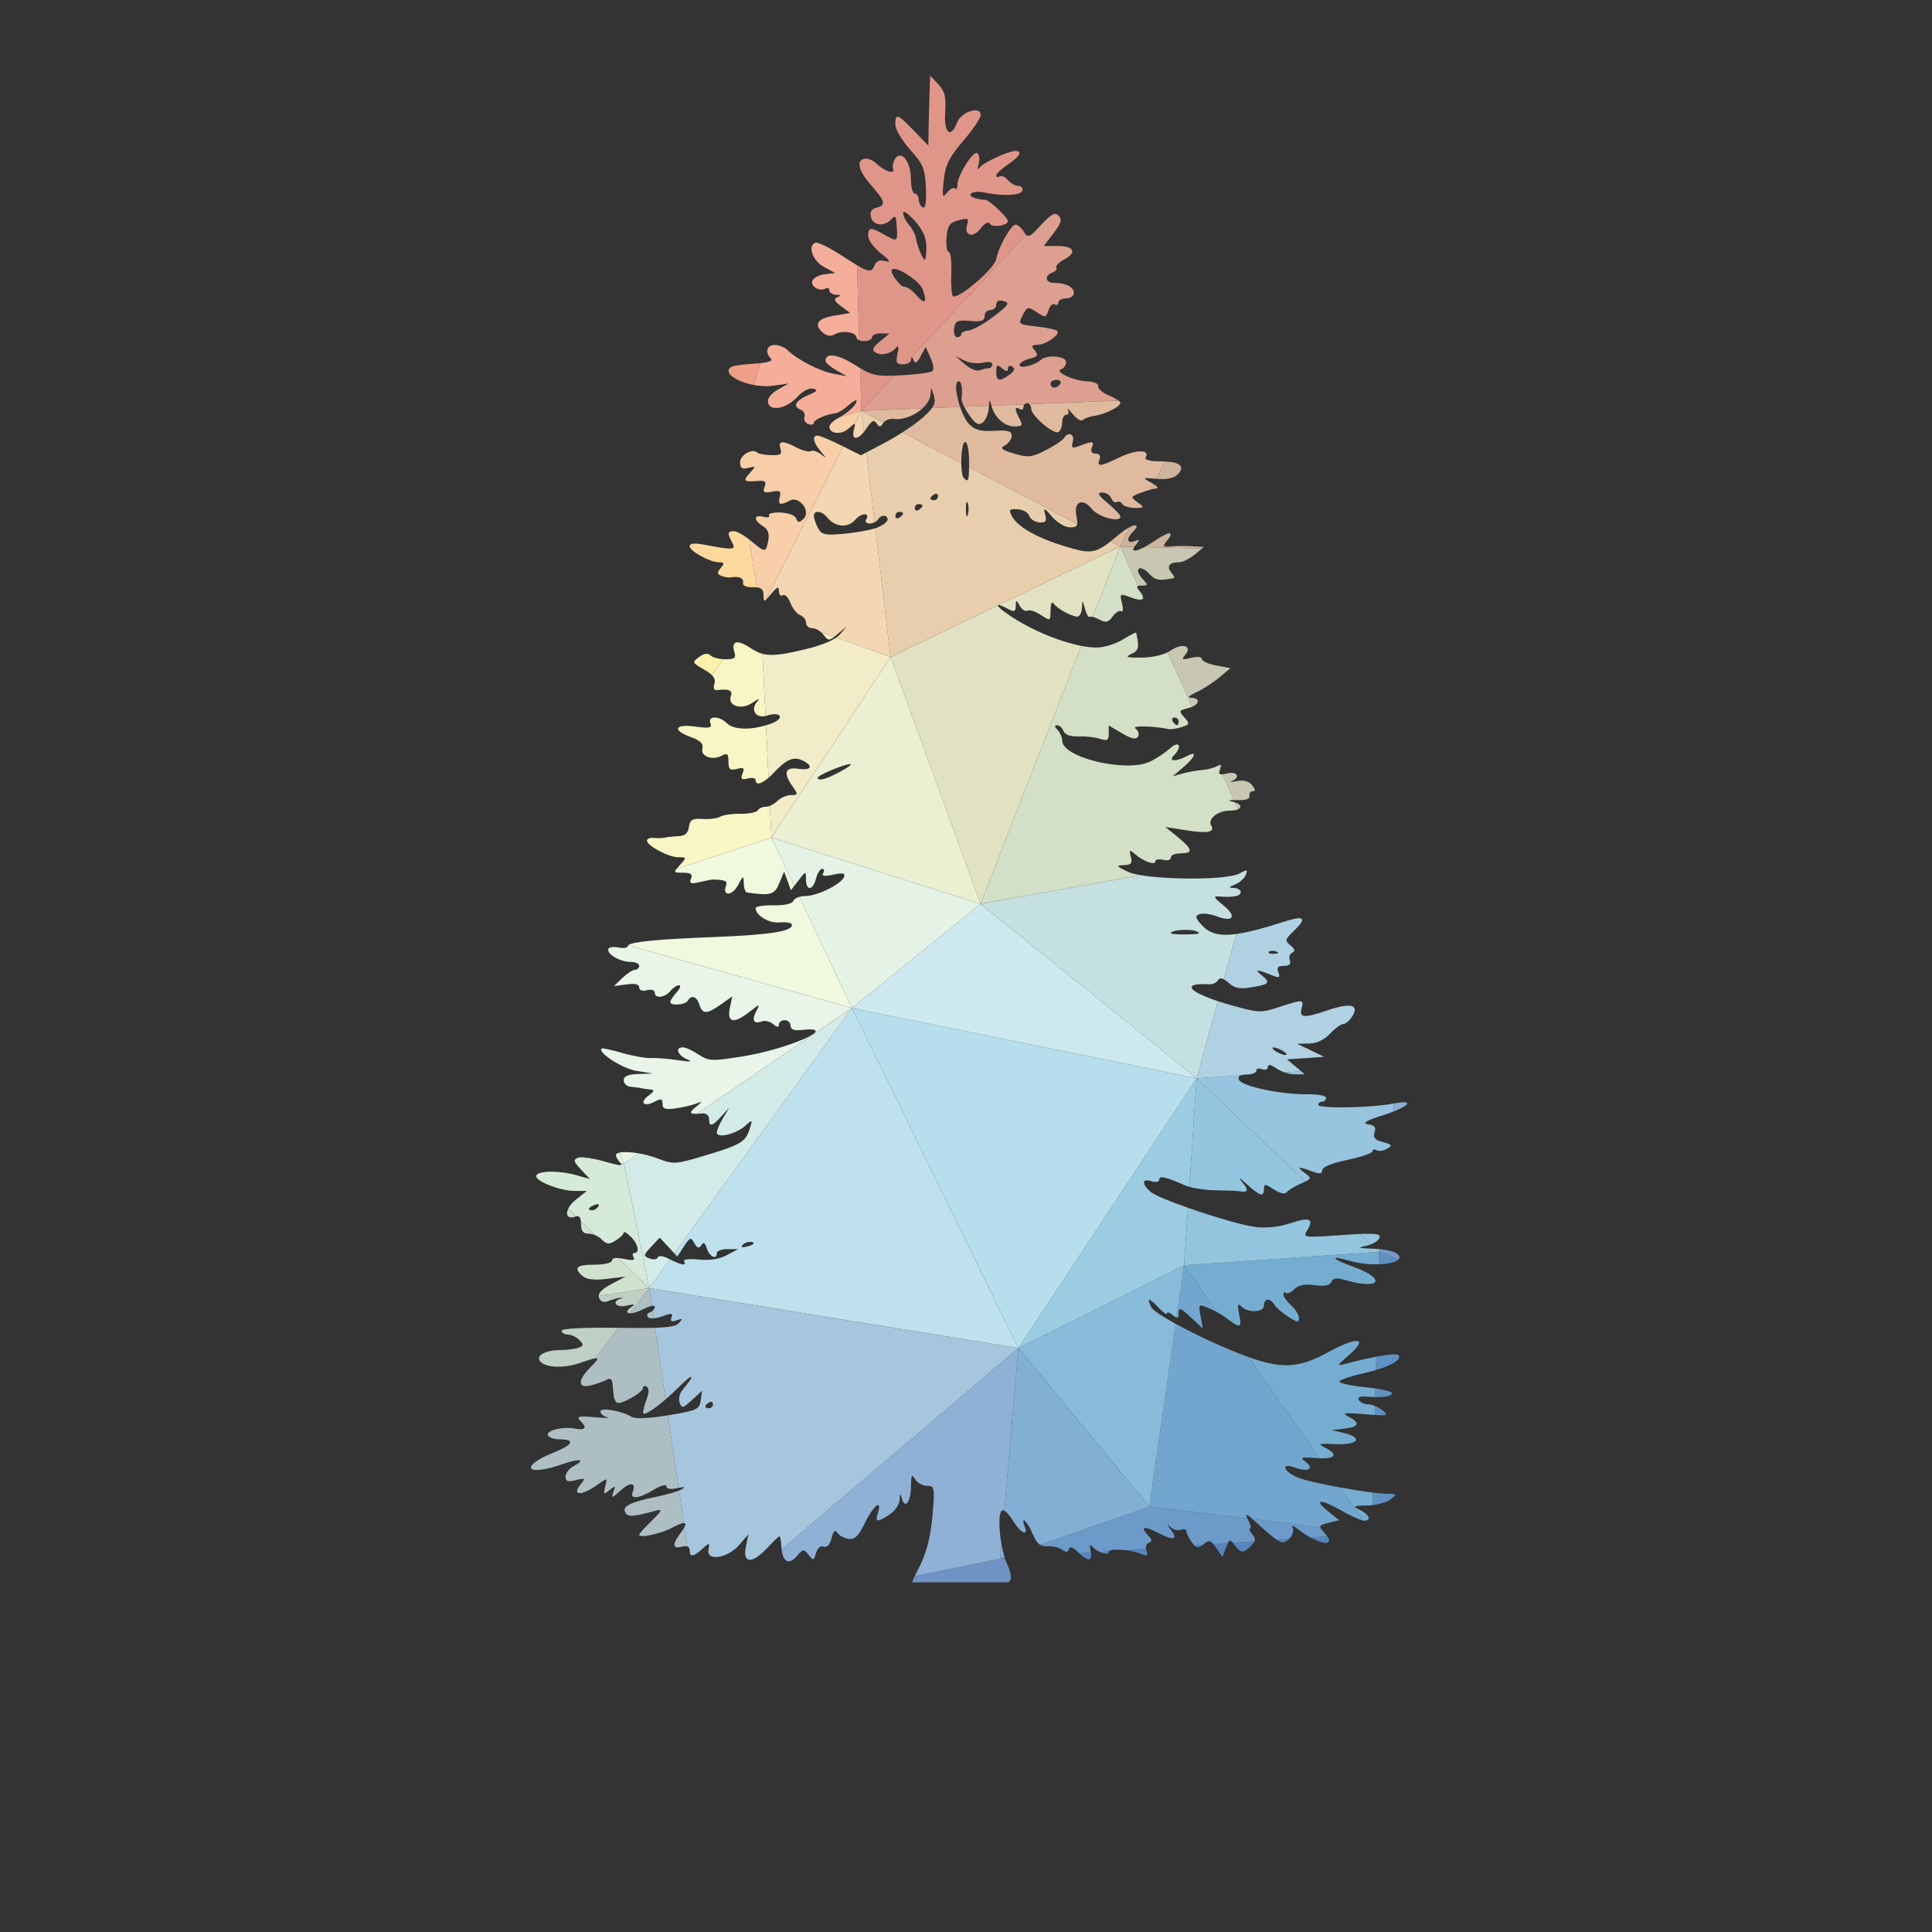 <?xml version="1.0" encoding="UTF-8" standalone="no"?>
<!-- Created with Inkscape (http://www.inkscape.org/) -->

<svg
   xmlns:dc="http://purl.org/dc/elements/1.1/"
   xmlns:cc="http://creativecommons.org/ns#"
   xmlns:rdf="http://www.w3.org/1999/02/22-rdf-syntax-ns#"
   xmlns:svg="http://www.w3.org/2000/svg"
   xmlns="http://www.w3.org/2000/svg"
   xmlns:sodipodi="http://sodipodi.sourceforge.net/DTD/sodipodi-0.dtd"
   xmlns:inkscape="http://www.inkscape.org/namespaces/inkscape"
   version="1.1"
   id="svg110109"
   xml:space="preserve"
   width="666.667"
   height="666.667"
   viewBox="0 0 666.667 666.667"
   sodipodi:docname="tree-low-poly-publicdomainvectors.org.svg"
   inkscape:version="0.92.4 (5da689c313, 2019-01-14)"><rect x="0" y="0" width="666.667" height="666.667" fill="#333333" stroke="none"/><defs
     id="defs110113"><clipPath
       clipPathUnits="userSpaceOnUse"
       id="clipPath110125"><path
         d="M 0,500 H 500 V 0 H 0 Z"
         id="path110123"
         inkscape:connector-curvature="0" /></clipPath></defs><sodipodi:namedview
     pagecolor="#ffffff"
     bordercolor="#666666"
     borderopacity="1"
     objecttolerance="10"
     gridtolerance="10"
     guidetolerance="10"
     inkscape:pageopacity="0"
     inkscape:pageshadow="2"
     inkscape:window-width="797"
     inkscape:window-height="480"
     id="namedview110111"
     showgrid="false"
     inkscape:zoom="0.35399999"
     inkscape:cx="333.33334"
     inkscape:cy="333.33334"
     inkscape:window-x="0"
     inkscape:window-y="0"
     inkscape:window-maximized="0"
     inkscape:current-layer="g110117" /><g
     id="g110117"
     inkscape:groupmode="layer"
     inkscape:label="tree-low-poly-publicdomainvectors.org"
     transform="matrix(1.333,0,0,-1.333,0,666.667)"><g
       id="g110119"><g
         id="g110121"
         clip-path="url(#clipPath110125)"><path
           d="m 260.201,96.566 c -0.017,0.049 -0.033,0.098 -0.051,0.145 l -1.224,-0.082 z"
           style="fill:#5885bd;fill-opacity:1;fill-rule:nonzero;stroke:none"
           id="path110127"
           inkscape:connector-curvature="0" /><path
           d="m 314.838,99.417 1.625,-2.323 0.914,2.422 c 0.174,0.464 0.318,0.834 0.445,1.113 l -3.701,-0.251 c 0.211,-0.254 0.443,-0.572 0.717,-0.961"
           style="fill:#5885bd;fill-opacity:1;fill-rule:nonzero;stroke:none"
           id="path110129"
           inkscape:connector-curvature="0" /><path
           d="m 287.02,98.382 c 0,0.056 0.019,0.109 0.054,0.159 l -2.371,-0.161 c 1.17,-0.525 2.317,-0.649 2.317,0.002"
           style="fill:#5885bd;fill-opacity:1;fill-rule:nonzero;stroke:none"
           id="path110131"
           inkscape:connector-curvature="0" /><path
           d="m 319.578,100.171 c 1.588,-2.151 2.301,-2.183 4.272,-0.22 0.443,0.445 0.734,0.808 0.877,1.148 l -5.567,-0.378 c 0.125,-0.155 0.262,-0.337 0.418,-0.55"
           style="fill:#5885bd;fill-opacity:1;fill-rule:nonzero;stroke:none"
           id="path110133"
           inkscape:connector-curvature="0" /><path
           d="m 343.607,102.381 -4.345,-0.294 c 3.379,-1.842 5.82,-1.899 4.345,0.294"
           style="fill:#5885bd;fill-opacity:1;fill-rule:nonzero;stroke:none"
           id="path110135"
           inkscape:connector-curvature="0" /><path
           d="m 311.32,100.188 -2.107,-0.143 c 0.676,-0.674 1.166,-0.591 2.107,0.143"
           style="fill:#5885bd;fill-opacity:1;fill-rule:nonzero;stroke:none"
           id="path110137"
           inkscape:connector-curvature="0" /><path
           d="m 333.631,101.704 -3.098,-0.211 c 1.533,-1.018 2.125,-0.738 3.098,0.211"
           style="fill:#5885bd;fill-opacity:1;fill-rule:nonzero;stroke:none"
           id="path110139"
           inkscape:connector-curvature="0" /><path
           d="m 282.395,98.223 -3.006,-0.204 c 2.222,-2.101 3.365,-2.019 3.006,0.204"
           style="fill:#5885bd;fill-opacity:1;fill-rule:nonzero;stroke:none"
           id="path110141"
           inkscape:connector-curvature="0" /><path
           d="m 295.471,97.849 c 1.527,-0.621 1.806,-0.431 1.314,0.845 -0.062,0.166 -0.105,0.334 -0.129,0.497 l -5.32,-0.362 c 1.455,-0.177 2.996,-0.516 4.135,-0.98"
           style="fill:#5885bd;fill-opacity:1;fill-rule:nonzero;stroke:none"
           id="path110143"
           inkscape:connector-curvature="0" /><path
           d="m 236.797,92.122 c -0.303,-0.641 -0.552,-1.184 -0.727,-1.586 h 24.996 c 1.104,0.883 0.602,2.442 -0.545,5.183 -0.111,0.267 -0.218,0.55 -0.32,0.847 l -1.275,0.063 z"
           style="fill:#7093c6;fill-opacity:1;fill-rule:nonzero;stroke:none"
           id="path110145"
           inkscape:connector-curvature="0" /><path
           d="m 362.035,174.116 c 0.422,0.46 0.276,1.022 -0.678,1.646 -0.541,0.357 -1.867,0.696 -3.406,0.913 l -0.996,-0.602 z"
           style="fill:#7498c8;fill-opacity:1;fill-rule:nonzero;stroke:none"
           id="path110147"
           inkscape:connector-curvature="0" /><path
           d="m 356.955,176.073 0.996,0.602 c -0.301,0.041 -0.609,0.078 -0.924,0.11 z"
           style="fill:#8aafd4;fill-opacity:1;fill-rule:nonzero;stroke:none"
           id="path110149"
           inkscape:connector-curvature="0" /><path
           d="m 360.844,214.482 -0.215,-2.129 c 4.539,1.753 5.121,3.056 0.215,2.129"
           style="fill:#8aafd4;fill-opacity:1;fill-rule:nonzero;stroke:none"
           id="path110151"
           inkscape:connector-curvature="0" /><path
           d="m 359.773,203.91 -0.076,-0.763 c 0.453,0.321 0.5,0.54 0.076,0.763"
           style="fill:#8aafd4;fill-opacity:1;fill-rule:nonzero;stroke:none"
           id="path110153"
           inkscape:connector-curvature="0" /><path
           d="m 359.885,111.943 c 1.853,1.406 1.826,1.477 -1.039,1.508 -0.811,0.01 -2.018,0.116 -3.461,0.292 l -0.084,-3.231 c 1.857,0.227 3.73,0.787 4.584,1.431"
           style="fill:#5f92c3;fill-opacity:1;fill-rule:nonzero;stroke:none"
           id="path110155"
           inkscape:connector-curvature="0" /><path
           d="m 357.873,135.049 c -0.547,0.434 -1.244,0.824 -1.926,1.101 l -0.056,-2.307 c 3.486,-0.237 3.476,0.019 1.982,1.206"
           style="fill:#5f92c3;fill-opacity:1;fill-rule:nonzero;stroke:none"
           id="path110157"
           inkscape:connector-curvature="0" /><path
           d="m 360.352,139.479 c 0,0.358 -1.776,0.841 -4.289,1.221 l -0.055,-2.234 c 2.703,-0.038 4.344,0.316 4.344,1.013"
           style="fill:#5f92c3;fill-opacity:1;fill-rule:nonzero;stroke:none"
           id="path110159"
           inkscape:connector-curvature="0" /><path
           d="m 361.98,149.331 c -0.369,0.377 -2.488,0.209 -5.709,-0.403 l -0.087,-3.46 c 4.347,1.284 6.814,2.846 5.796,3.863"
           style="fill:#5f92c3;fill-opacity:1;fill-rule:nonzero;stroke:none"
           id="path110161"
           inkscape:connector-curvature="0" /><path
           d="m 356.873,172.86 c 2.502,0.08 4.51,0.546 5.162,1.256 l -5.08,1.957 z"
           style="fill:#5f92c3;fill-opacity:1;fill-rule:nonzero;stroke:none"
           id="path110163"
           inkscape:connector-curvature="0" /><path
           d="m 269.232,100.228 c 0.508,-0.318 1.092,-0.422 1.836,-0.369 1.309,0.099 3.026,-0.293 3.807,-0.876 1.018,-0.762 1.525,-0.731 1.82,0.121 0.26,0.793 1.063,0.542 2.35,-0.752 0.117,-0.119 0.232,-0.228 0.344,-0.333 l 3.006,0.204 c -0.024,0.139 -0.051,0.285 -0.084,0.44 -0.291,1.326 -0.143,1.827 0.353,1.196 0.463,-0.597 1.258,-1.129 2.039,-1.479 l 2.371,0.161 c 0.332,0.476 2.209,0.542 4.262,0.288 l 5.32,0.362 c -0.105,0.712 0.155,1.347 0.692,1.552 0.914,0.331 0.925,0.773 -0.03,1.785 -2.281,2.415 -1.338,2.724 2.422,0.816 4.149,-2.117 5.303,-1.81 3.295,0.844 -1.074,1.426 -1.097,1.536 -0.031,0.603 0.723,-0.651 1.939,-0.956 2.693,-0.663 0.762,0.29 1.416,0.131 1.416,-0.372 0,-0.511 0.614,-1.779 1.375,-2.834 0.276,-0.373 0.508,-0.663 0.725,-0.877 l 2.107,0.143 c 0.08,0.063 0.164,0.13 0.252,0.205 1.162,0.966 1.653,1.057 2.549,-0.015 l 3.701,0.251 c 0.42,0.899 0.699,0.883 1.338,0.092 l 5.567,0.378 c 0.252,0.594 0.052,1.116 -0.567,1.864 -0.674,0.815 -0.931,1.477 -0.562,1.477 0.361,0 0.131,1.025 -0.504,2.259 -0.065,0.125 -0.123,0.239 -0.176,0.347 l -25.393,3.061 z"
           style="fill:#6c9bc9;fill-opacity:1;fill-rule:nonzero;stroke:none"
           id="path110165"
           inkscape:connector-curvature="0" /><path
           d="m 260.15,96.711 c -0.033,0.102 -0.066,0.205 -0.099,0.31 l -1.125,-0.392 z"
           style="fill:#6c9bc9;fill-opacity:1;fill-rule:nonzero;stroke:none"
           id="path110167"
           inkscape:connector-curvature="0" /><path
           d="m 325.316,105.914 c 2.543,-2.294 4.122,-3.691 5.217,-4.421 l 3.098,0.211 c 0.043,0.042 0.09,0.086 0.135,0.132 0.882,0.888 1.254,2.164 0.841,2.855 -0.41,0.721 0.098,0.603 1.196,-0.281 1.185,-0.95 2.371,-1.729 3.459,-2.323 l 4.345,0.294 c -0.185,0.275 -0.429,0.586 -0.742,0.932 -0.619,0.687 -0.992,1.132 -1.08,1.458 l -17.56,2.118 c 0.314,-0.274 0.673,-0.597 1.091,-0.975"
           style="fill:#6c9bc9;fill-opacity:1;fill-rule:nonzero;stroke:none"
           id="path110169"
           inkscape:connector-curvature="0" /><path
           d="m 336.719,262.394 0.359,-0.545 c 0.063,0.287 -0.058,0.467 -0.359,0.545"
           style="fill:#b5cccd;fill-opacity:1;fill-rule:nonzero;stroke:none"
           id="path110171"
           inkscape:connector-curvature="0" /><path
           d="m 322.918,107.046 c -0.629,1.288 -0.375,1.308 1.307,-0.157 l 17.56,-2.118 c -0.139,0.532 0.492,0.74 2.115,1.143 l 2.729,0.694 -2.94,2.38 c -3.859,3.158 -1.8,3.164 3.725,0 2.139,-1.21 4.385,-2.238 5.35,-2.464 l -6.002,8.575 c -4.668,0.855 -9.147,1.853 -10.707,2.501 -3.903,1.606 -4.645,4.059 -0.785,2.6 3.386,-1.276 5.101,-0.221 2.599,1.6 -1.441,1.062 -0.973,1.184 2.865,0.883 0.264,-0.021 0.512,-0.037 0.754,-0.048 l -18.353,26.218 c -5.791,2.073 -13.465,5.647 -18.805,8.581 l -6.805,-47.327 z"
           style="fill:#72a6ce;fill-opacity:1;fill-rule:nonzero;stroke:none"
           id="path110173"
           inkscape:connector-curvature="0" /><path
           d="m 304.561,159.045 c 0.429,-0.145 0.543,0.229 0.543,1.216 0,1.508 0.513,1.326 3.134,-1.134 l 3.145,-2.952 -0.594,3.232 c -0.603,3.196 -0.564,3.227 2.129,2.069 0.66,-0.277 1.393,-0.631 2.078,-0.997 l -8.484,12.122 z"
           style="fill:#72a6ce;fill-opacity:1;fill-rule:nonzero;stroke:none"
           id="path110175"
           inkscape:connector-curvature="0" /><path
           d="m 343.023,125.383 c -1.957,0.995 -1.625,1.116 2.637,0.908 5.754,-0.282 7.371,1.605 2.418,2.828 l -3.295,0.816 3.264,0.373 c 3.826,0.461 4.16,1.497 1.006,3.112 -1.848,0.944 -1.067,1.077 4.269,0.623 1.012,-0.083 1.86,-0.152 2.569,-0.2 l 0.056,2.307 c -0.656,0.269 -1.301,0.434 -1.779,0.434 -0.967,0 -2.043,0.503 -2.41,1.104 -0.424,0.686 0.195,1.037 1.685,0.907 0.932,-0.075 1.791,-0.118 2.565,-0.129 l 0.055,2.234 c -0.852,0.13 -1.79,0.247 -2.77,0.343 -3.877,0.385 -6.842,1.066 -6.561,1.509 0.272,0.454 3.166,1.417 6.43,2.14 1.084,0.241 2.094,0.503 3.022,0.776 l 0.087,3.46 c -2.208,-0.421 -4.935,-1.05 -7.974,-1.856 -2.287,-0.601 -2.238,-0.423 0.914,2.289 5.176,4.459 2.252,4.924 -5.213,0.815 -7.492,-4.117 -11.791,-4.451 -20.09,-1.596 -0.254,0.089 -0.513,0.18 -0.773,0.273 l 18.353,-26.218 c 4.237,-0.208 4.989,0.991 1.535,2.748"
           style="fill:#75add1;fill-opacity:1;fill-rule:nonzero;stroke:none"
           id="path110177"
           inkscape:connector-curvature="0" /><path
           d="m 353.07,106.478 c 2.03,-0.011 1.448,1.587 -1.006,2.762 -2.037,0.986 -1.876,1.108 1.79,1.165 0.47,0.008 0.957,0.047 1.447,0.107 l 0.084,3.231 c -2.447,0.299 -5.576,0.797 -8.623,1.356 l 6.002,-8.575 c 0.123,-0.027 0.228,-0.044 0.306,-0.046"
           style="fill:#75add1;fill-opacity:1;fill-rule:nonzero;stroke:none"
           id="path110179"
           inkscape:connector-curvature="0" /><path
           d="m 306.512,172.601 8.484,-12.122 c 0.885,-0.471 1.692,-0.96 2.16,-1.322 3.901,-2.994 4.354,-2.931 3.639,0.602 -0.533,2.662 -0.424,3.126 0.543,2.159 1.748,-1.748 5.865,-1.547 5.865,0.281 0,1.882 1.617,1.969 2.705,0.161 0.442,-0.744 2.055,-2.13 3.576,-3.105 2.278,-1.473 2.76,-1.523 2.76,-0.319 0,0.814 -0.902,2.269 -2.012,3.263 -1.103,1.006 -2.005,2.301 -2.005,2.864 0,0.553 0.252,0.712 0.593,0.375 0.338,-0.344 1.332,0.08 2.2,0.943 1.084,1.082 2.72,1.413 5.334,1.063 2.603,-0.35 3.945,-0.08 4.3,0.853 0.399,1.025 1.313,1.127 3.834,0.403 8.864,-2.54 10.489,0.363 1.938,3.454 -5.772,2.091 -6.496,3.155 -1.094,1.601 2.475,-0.709 5.221,-0.97 7.541,-0.895 l 0.082,3.213 z"
           style="fill:#75add1;fill-opacity:1;fill-rule:nonzero;stroke:none"
           id="path110181"
           inkscape:connector-curvature="0" /><path
           d="m 320.172,293.012 c 2.289,-0.079 3.426,0.271 3.266,1.066 -0.143,0.671 0.23,1.227 0.839,1.227 0.766,0 0.725,0.51 -0.148,1.577 -0.834,0.994 -2.25,1.393 -3.9,1.062 -1.411,-0.29 -2.004,-0.301 -1.313,0 2.318,1.006 1.295,2.612 -1.256,1.979 -0.515,-0.129 -0.922,-0.213 -1.23,-0.244 l 2.984,-6.649 c 0.225,-10e-4 0.477,-0.007 0.758,-0.018"
           style="fill:#c8c7b1;fill-opacity:1;fill-rule:nonzero;stroke:none"
           id="path110183"
           inkscape:connector-curvature="0" /><path
           d="m 308.367,319.48 c -1.105,0.023 -0.64,0.533 1.256,1.41 1.658,0.762 4.342,2.479 5.969,3.827 l 2.914,2.449 -3.668,0.694 c -2.037,0.38 -3.707,1.126 -3.707,1.667 0,0.563 -1.164,0.704 -2.764,0.312 -2.41,-0.602 -2.621,-0.514 -1.506,0.843 1.94,2.36 -0.955,3.076 -3.929,0.975 -0.194,-0.138 -0.422,-0.27 -0.674,-0.396 l 6.332,-14.105 c 1.961,0.85 2.084,2.275 -0.223,2.324"
           style="fill:#c8c7b1;fill-opacity:1;fill-rule:nonzero;stroke:none"
           id="path110185"
           inkscape:connector-curvature="0" /><path
           d="m 294.555,348.432 c 0.195,0.084 0.533,0.111 1.035,0.111 1.687,0 1.666,0.11 0.031,1.919 -0.945,1.056 -1.297,2.16 -0.785,2.483 0.514,0.321 1.728,-0.305 2.703,-1.386 1.527,-1.691 2.51,-1.839 6.399,-1.066 0.212,0.042 -0.1,0.674 -0.725,1.416 -1.305,1.577 -0.533,2.663 1.92,2.663 0.957,0 2.814,0.894 4.109,1.976 l 1.91,1.583 -14.918,0.366 c -2.275,-1.212 -3.453,-1.249 -2.599,0.064 l -3.666,0.09 z"
           style="fill:#c8c7b1;fill-opacity:1;fill-rule:nonzero;stroke:none"
           id="path110187"
           inkscape:connector-curvature="0" /><path
           d="m 319.682,292.437 0.8,-1.792 c 1.006,0.461 0.801,1.265 -0.8,1.792"
           style="fill:#c8c7b1;fill-opacity:1;fill-rule:nonzero;stroke:none"
           id="path110189"
           inkscape:connector-curvature="0" /><path
           d="m 315.395,301.991 0.449,-1.002 c 0.424,1.11 0.291,1.399 -0.449,1.002"
           style="fill:#c8c7b1;fill-opacity:1;fill-rule:nonzero;stroke:none"
           id="path110191"
           inkscape:connector-curvature="0" /><path
           d="m 295.346,346.671 0.57,-1.274 c 0.022,0.297 -0.164,0.725 -0.57,1.274"
           style="fill:#c8c7b1;fill-opacity:1;fill-rule:nonzero;stroke:none"
           id="path110193"
           inkscape:connector-curvature="0" /><path
           d="m 307.881,192.908 c 1.869,-0.516 4.607,-0.896 6.826,-0.911 2.805,-0.023 5.516,-0.123 6.025,-0.222 2.354,-0.452 2.606,0.242 0.856,2.321 -1.268,1.508 -0.861,1.336 1.156,-0.503 3.477,-3.147 4.459,-3.405 4.459,-1.228 0,1.326 0.32,1.326 2.57,-0.147 1.52,-0.993 2.877,-1.306 3.268,-0.755 0.369,0.522 2.02,1.528 3.676,2.259 0.457,0.201 0.838,0.371 1.158,0.524 l -28.098,26.756 z"
           style="fill:#93c6de;fill-opacity:1;fill-rule:nonzero;stroke:none"
           id="path110195"
           inkscape:connector-curvature="0" /><path
           d="m 356.955,176.073 -0.826,0.786 c -0.266,0.016 -0.531,0.03 -0.797,0.037 -3.838,0.111 -4.09,0.213 -1.6,0.753 0.409,0.09 0.809,0.215 1.184,0.365 l -2.811,2.677 c -1.267,-0.055 -2.82,-0.15 -4.722,-0.28 -10.043,-0.692 -10.205,-0.692 -8.969,1.287 1.836,2.945 0.574,3.455 -4.428,1.76 -2.705,-0.914 -6.181,-1.306 -8.881,-0.975 -3.347,0.411 -11.148,2.723 -17.589,4.989 l -1.004,-14.871 z"
           style="fill:#93c6de;fill-opacity:1;fill-rule:nonzero;stroke:none"
           id="path110197"
           inkscape:connector-curvature="0" /><path
           d="m 357.027,176.785 c -0.298,0.029 -0.597,0.055 -0.898,0.074 l 0.826,-0.786 z"
           style="fill:#97c4de;fill-opacity:1;fill-rule:nonzero;stroke:none"
           id="path110199"
           inkscape:connector-curvature="0" /><path
           d="m 357.119,179.688 c 0.305,0.915 -0.59,1.196 -5.014,1.003 l 2.811,-2.677 c 1.111,0.441 2.008,1.096 2.203,1.674"
           style="fill:#97c4de;fill-opacity:1;fill-rule:nonzero;stroke:none"
           id="path110201"
           inkscape:connector-curvature="0" /><path
           d="m 335.207,221.999 2.545,0.042 -0.916,0.765 -4.289,-0.285 c 0.932,-0.324 1.906,-0.526 2.66,-0.522"
           style="fill:#97c4de;fill-opacity:1;fill-rule:nonzero;stroke:none"
           id="path110203"
           inkscape:connector-curvature="0" /><path
           d="m 337.875,194.246 c 1.691,0.808 1.479,1.06 -0.092,2.211 -2.273,1.656 -1.699,1.797 1.885,0.43 1.943,-0.732 2.605,-0.662 2.605,0.324 0,0.792 2.553,1.835 6.528,2.661 3.588,0.751 6.531,1.775 6.531,2.259 0,0.49 0.418,0.595 0.971,0.251 0.545,-0.331 1.801,-0.159 2.765,0.381 0.26,0.145 0.467,0.271 0.629,0.384 l 0.076,0.763 c -0.312,0.166 -0.882,0.336 -1.74,0.553 -2.099,0.52 -2.633,1.134 -2.203,2.51 0.424,1.336 -0.017,1.88 -1.725,2.131 -1.628,0.24 -0.472,0.945 3.958,2.35 0.96,0.307 1.814,0.609 2.566,0.899 l 0.215,2.129 c -0.08,-0.016 -0.158,-0.03 -0.24,-0.045 -5.555,-1.086 -19.336,-1.337 -19.336,-0.339 0,0.471 0.453,0.84 1.005,0.84 0.553,0 1.002,0.462 1.002,1.006 0,0.552 -2.148,0.963 -4.773,0.915 -6.588,-0.13 -17.125,2.066 -17.77,3.736 -0.222,0.569 -0.058,0.955 0.479,1.169 l -11.434,-0.762 z"
           style="fill:#97c4de;fill-opacity:1;fill-rule:nonzero;stroke:none"
           id="path110205"
           inkscape:connector-curvature="0" /><path
           d="m 329.521,228.973 c 0.051,0.019 0.124,0 0.192,0 0.553,0 1.68,-0.43 2.514,-0.976 0.822,-0.532 1.052,-0.975 0.503,-0.975 -0.552,0 -1.689,0.443 -2.515,0.975 -0.723,0.473 -1.004,0.885 -0.694,0.976 m -8.31,-7.209 c 0.348,0.137 0.844,0.205 1.502,0.205 1.367,0 2.484,0.446 2.484,0.975 0,0.545 0.668,0.736 1.502,0.411 0.824,-0.319 1.51,-0.049 1.51,0.594 0,0.775 0.754,0.624 2.229,-0.399 0.56,-0.398 1.318,-0.756 2.109,-1.029 l 4.289,0.285 -1.406,1.173 -2.289,1.92 4.802,0.314 4.83,0.349 -3.517,1.687 -3.516,1.698 3.076,0.032 c 1.961,0.029 3.965,0.952 5.465,2.541 1.293,1.384 2.823,2.508 3.428,2.508 0.588,0 1.686,0.926 2.377,2.041 1.838,2.945 -0.502,3.535 -6.277,1.577 -6.229,-2.121 -7.516,-2.06 -6.871,0.405 0.632,2.429 0.46,2.436 -5.846,0.38 -4.791,-1.57 -5.293,-1.527 -12.959,0.651 -1.039,0.295 -1.994,0.59 -2.871,0.878 l -5.485,-19.958 z"
           style="fill:#afd1e2;fill-opacity:1;fill-rule:nonzero;stroke:none"
           id="path110207"
           inkscape:connector-curvature="0" /><path
           d="m 328.459,253.743 c 0.168,0.164 0.473,0.234 0.811,0.251 0.355,0.012 0.775,-0.037 1.136,-0.189 0.803,-0.321 0.543,-0.541 -0.633,-0.592 -1.054,-0.053 -1.644,0.198 -1.314,0.53 m -10.428,-8.036 c 1.576,-1.424 2.897,-1.667 6.098,-1.135 4.559,0.774 4.842,1.157 2.318,3.238 -1.808,1.485 -1.131,1.443 3.178,-0.282 1.535,-0.613 1.797,-0.435 1.283,0.913 -0.478,1.235 -0.086,1.657 1.44,1.657 1.406,0 1.916,0.484 1.547,1.447 -0.313,0.793 -0.041,1.668 0.621,1.951 0.845,0.351 0.734,0.921 -0.444,1.878 -1.513,1.252 -1.451,1.545 0.754,3.674 1.385,1.33 2.141,2.256 2.252,2.801 l -0.359,0.545 c -0.625,0.16 -2.028,-0.124 -4.24,-0.832 -5.389,-1.729 -9.381,-2.794 -12.442,-3.213 l -3.223,-11.732 c 0.35,-0.185 0.752,-0.486 1.217,-0.91"
           style="fill:#afd1e2;fill-opacity:1;fill-rule:nonzero;stroke:none"
           id="path110209"
           inkscape:connector-curvature="0" /><path
           d="m 295.572,369.241 -0.301,-0.568 c 0.608,0.058 0.686,0.204 0.301,0.568"
           style="fill:#ceb39d;fill-opacity:1;fill-rule:nonzero;stroke:none"
           id="path110211"
           inkscape:connector-curvature="0" /><path
           d="m 293.635,358.561 c 0.107,0.166 0.246,0.352 0.42,0.561 1.062,1.285 1.006,1.448 -0.381,0.915 -1.912,-0.736 -2.194,0.632 -0.467,2.349 1.729,1.736 1.063,2.125 -0.525,1.392 l -2.713,-5.127 z"
           style="fill:#ceb39d;fill-opacity:1;fill-rule:nonzero;stroke:none"
           id="path110213"
           inkscape:connector-curvature="0" /><path
           d="m 311.635,358.529 -3.018,0.19 c -1.656,0.103 -4.115,0.091 -5.465,-0.031 -2.117,-0.197 -2.277,-0.007 -1.123,1.379 2.19,2.65 0.645,2.639 -3.232,0 -0.951,-0.647 -1.815,-1.171 -2.563,-1.57 l 14.918,-0.366 z"
           style="fill:#ceb39d;fill-opacity:1;fill-rule:nonzero;stroke:none"
           id="path110215"
           inkscape:connector-curvature="0" /><path
           d="m 299.387,373.687 c 0.574,0.02 0.187,0.531 -0.842,1.171 l -0.789,-1.49 c 0.711,0.193 1.31,0.314 1.631,0.319"
           style="fill:#ceb39d;fill-opacity:1;fill-rule:nonzero;stroke:none"
           id="path110217"
           inkscape:connector-curvature="0" /><path
           d="m 299.447,376.169 c 2.473,-0.221 4.428,0.161 5.344,1.075 2.029,2.019 0.875,3.232 -3.176,3.42 l -2.367,-4.476 c 0.066,-0.007 0.131,-0.013 0.199,-0.019"
           style="fill:#ceb39d;fill-opacity:1;fill-rule:nonzero;stroke:none"
           id="path110219"
           inkscape:connector-curvature="0" /><path
           d="m 258.488,343.506 c 0.346,0 1.186,-0.325 2.475,-1.019 1.588,-0.845 1.961,-0.704 1.98,0.754 0.032,1.717 0.078,1.726 1.063,0.027 0.574,-0.971 1.447,-1.523 1.949,-1.223 0.504,0.309 2.061,-0.182 3.455,-1.096 2.514,-1.645 2.526,-1.619 2.543,1.227 0.01,1.588 0.352,2.368 0.754,1.759 0.885,-1.318 4.67,-3.428 6.188,-3.428 0.582,0 1.132,1.024 1.185,2.263 0.1,2.147 0.119,2.135 0.781,-0.253 0.393,-1.378 0.916,-2.299 1.166,-2.071 0.116,0.107 0.422,0.097 0.828,-0.002 l 7.114,18.207 z"
           style="fill:#e0e2c2;fill-opacity:1;fill-rule:nonzero;stroke:none"
           id="path110221"
           inkscape:connector-curvature="0" /><path
           d="m 253.82,266.136 26.1,66.797 c -6.221,1.192 -14.371,4.719 -19.932,8.832 -1.195,0.887 -1.73,1.455 -1.674,1.657 L 230.539,330.06 Z"
           style="fill:#e0e2c2;fill-opacity:1;fill-rule:nonzero;stroke:none"
           id="path110223"
           inkscape:connector-curvature="0" /><path
           d="m 263.623,151.158 33.902,-41.051 6.805,47.327 c -3.385,1.86 -5.83,3.463 -6.258,4.262 -1.404,2.632 -0.613,2.564 1.949,-0.178 1.124,-1.215 2.071,-1.829 2.071,-1.386 0,0.453 0.674,0.251 1.508,-0.443 0.427,-0.352 0.738,-0.569 0.961,-0.644 l 1.951,13.556 z"
           style="fill:#87bbd9;fill-opacity:1;fill-rule:nonzero;stroke:none"
           id="path110225"
           inkscape:connector-curvature="0" /><path
           d="m 306.803,259.421 c 1.103,0.009 2.197,-0.103 2.881,-0.373 1.375,-0.541 0.701,-0.761 -2.319,-0.814 -2.355,-0.039 -4.271,0.103 -4.271,0.311 0,0.534 1.857,0.865 3.709,0.876 m 2.974,-38.419 5.485,19.958 c -7.889,2.597 -9.319,4.781 -2.155,4.366 0.829,-0.039 1.811,0.411 2.202,1.036 0.328,0.536 0.81,0.628 1.505,0.255 l 3.223,11.732 c -4.428,-0.606 -6.902,0.138 -8.814,2.176 -1.832,1.951 -1.942,2.48 -0.723,2.952 0.822,0.313 2.854,0.062 4.518,-0.572 4.298,-1.617 5.216,0 1.636,2.897 -2.511,2.024 -2.679,2.398 -1.004,2.258 3.518,-0.302 5.526,0.091 5.526,1.127 0,0.552 -0.793,1.031 -1.758,1.073 -1.428,0.05 -1.377,0.24 0.344,0.933 1.166,0.473 2.386,1.571 2.73,2.453 0.541,1.394 0.342,1.466 -1.596,0.381 -2.941,-1.652 -18.134,-1.706 -25.564,-0.462 l -41.512,-7.429 z"
           style="fill:#c5e0e0;fill-opacity:1;fill-rule:nonzero;stroke:none"
           id="path110227"
           inkscape:connector-curvature="0" /><path
           d="m 304.037,314.388 c 0.582,0 1.067,-0.452 1.067,-1.004 0,-1.283 -0.713,-1.283 -1.51,0 -0.338,0.552 -0.149,1.004 0.443,1.004 m -8.705,-40.823 c -1.432,0.24 -2.576,0.529 -3.289,0.862 -3.084,1.447 -3.244,1.66 -1.166,1.729 1.908,0.072 2.301,0.483 1.859,2.17 -0.49,1.877 -0.381,1.958 1.127,0.652 2.198,-1.878 5.215,-2.932 5.215,-1.816 0,0.483 0.902,0.662 2.008,0.38 1.127,-0.3 2.008,-0.031 2.008,0.595 0,0.613 1.125,1.092 2.511,1.092 3.336,0 3.176,1.005 -0.693,4.182 l -3.234,2.632 5.377,-0.847 c 5.531,-0.871 7.543,-0.508 6.494,1.197 -1.029,1.669 1.67,3.887 4.705,3.887 1.006,0 1.752,0.145 2.228,0.365 l -0.8,1.792 c -0.231,0.074 -0.483,0.144 -0.766,0.206 -1.103,0.231 -0.857,0.396 0.498,0.387 l -2.984,6.649 c -0.912,-0.091 -0.985,0.281 -0.586,1.307 v 0.003 l -0.449,1.002 c -0.086,-0.044 -0.176,-0.096 -0.276,-0.159 -0.742,-0.454 -2.502,-0.914 -3.928,-1.036 -1.416,-0.109 -3.709,-0.521 -5.084,-0.902 l -2.507,-0.694 2.759,2.35 c 3.196,2.742 3.655,4.349 0.817,2.822 -2.805,-1.497 -4.854,-1.363 -3.301,0.191 2.262,2.262 1.369,4.041 -0.943,1.888 -1.174,-1.104 -3.545,-2.668 -5.27,-3.485 -6.141,-2.913 -22.695,1.055 -22.695,5.424 0,0.887 -0.565,2.141 -1.227,2.803 -0.802,0.804 -0.822,1.188 -0.088,1.188 0.602,0 1.344,-0.673 1.657,-1.507 0.369,-0.957 1.81,-1.459 3.896,-1.375 1.809,0.057 4.311,-0.222 5.557,-0.636 1.859,-0.603 2.258,-0.331 2.258,1.386 v 2.071 l 3.427,-2.01 c 2.449,-1.447 3.627,-1.718 4.141,-0.872 0.4,0.632 0.098,1.588 -0.666,2.099 -1.186,0.802 4.672,0.692 8.672,-0.161 0.551,-0.109 2.029,0.13 3.293,0.533 2.117,0.682 2.16,0.891 0.693,2.51 -1.476,1.639 -1.398,1.798 0.977,2.393 0.384,0.096 0.73,0.213 1.033,0.344 l -6.332,14.105 c -1.555,-0.778 -4.141,-1.327 -6.637,-1.361 -3.957,-0.061 -4.521,0.141 -2.793,0.914 1.959,0.873 2.149,1.688 1.287,5.522 -0.041,0.184 -1.588,-0.609 -3.457,-1.754 -1.859,-1.154 -4.902,-2.08 -6.781,-2.08 -1.178,0.003 -2.516,0.154 -3.957,0.431 l -26.1,-66.797 z"
           style="fill:#d3dfc6;fill-opacity:1;fill-rule:nonzero;stroke:none"
           id="path110229"
           inkscape:connector-curvature="0" /><path
           d="m 282.855,340.444 c 0.477,-0.117 1.096,-0.36 1.715,-0.691 1.7,-0.903 2.34,-0.754 3.455,0.785 0.756,1.043 1.76,1.648 2.233,1.355 0.472,-0.29 0.551,0.632 0.189,2.068 -0.631,2.502 -0.543,2.574 2.1,1.569 2.146,-0.812 3.32,-0.824 3.369,-0.133 l -0.57,1.274 c -0.088,0.117 -0.182,0.239 -0.289,0.367 -0.698,0.847 -0.885,1.231 -0.502,1.394 l -4.586,10.219 z"
           style="fill:#d3dfc6;fill-opacity:1;fill-rule:nonzero;stroke:none"
           id="path110231"
           inkscape:connector-curvature="0" /><path
           d="m 231.487,402.895 c -4.402,-0.16 -5.861,0.148 -8.836,1.928 l 0.331,-11.046 z"
           style="fill:#df9689;fill-opacity:1;fill-rule:nonzero;stroke:none"
           id="path110233"
           inkscape:connector-curvature="0" /><path
           d="m 239.396,432.931 c -0.533,0 -1.828,3.111 -2.29,5.491 -0.2,1.078 -1.036,2.678 -1.85,3.58 -0.811,0.898 -1.473,2.266 -1.473,3.012 0,0.187 0.068,0.263 0.22,0.252 0.46,-0.027 1.547,-0.899 2.791,-2.293 2.069,-2.312 3.013,-4.399 3.013,-6.684 0,-1.835 -0.19,-3.358 -0.411,-3.358 m -2.258,-9.137 c -0.987,1.157 -2.354,2.102 -3.048,2.102 -1.165,0 -3.906,3.885 -3.164,4.49 0.141,0.118 0.354,0.144 0.624,0.126 1.908,-0.141 6.552,-3.34 7.283,-5.275 1.306,-3.444 0.563,-4.082 -1.695,-1.443 m 27.905,16.357 c -0.633,1.013 -1.598,1.82 -2.131,1.82 -1.195,0 -4.367,-5.621 -5.053,-8.98 -0.509,-2.479 -9.754,-10.401 -11.15,-9.544 -0.393,0.248 -0.584,2.928 -0.461,5.968 0.121,3.035 -0.18,5.522 -0.664,5.522 -0.482,0 -0.734,1.668 -0.563,3.706 0.262,3.088 0.764,3.835 3.104,4.456 2.434,0.647 2.742,0.503 2.23,-1.097 -0.914,-2.887 1.536,-3.622 3.487,-1.036 1.035,1.367 1.998,1.881 2.381,1.257 0.691,-1.108 4.679,-0.522 4.679,0.689 0,0.934 -5.002,5.614 -5.865,5.493 -0.373,-0.051 -1.459,0.124 -2.422,0.376 -2.834,0.743 -0.994,2.156 2.01,1.538 5.031,-1.031 9.574,-0.838 10.018,0.442 0.228,0.69 -0.233,1.254 -1.036,1.254 -0.816,0 -2.019,0.685 -2.705,1.507 -0.681,0.823 -1.646,1.246 -2.14,0.941 -0.481,-0.301 -0.871,-0.194 -0.871,0.251 0,0.45 1.353,1.722 3.011,2.826 3.047,2.03 3.877,3.516 1.981,3.516 -1.828,0 -8.41,-3.044 -9.293,-4.3 -0.522,-0.747 -0.621,-0.358 -0.252,0.972 0.332,1.199 0.172,2.44 -0.35,2.764 -1.086,0.675 -5.146,-5.785 -5.146,-8.192 0,-0.891 -0.299,-1.333 -0.662,-0.975 -0.35,0.359 -1.284,-0.11 -2.037,-1.067 -1.196,-1.519 -1.295,-1.108 -0.846,3.169 0.41,3.976 1.355,5.914 5.023,10.203 2.491,2.913 4.551,5.949 4.551,6.749 0,2.413 -5.041,0.826 -6.086,-1.912 -1.66,-4.365 -3.488,-2.853 -3.113,2.571 0.279,3.961 -0.08,5.453 -1.76,7.254 l -2.099,2.229 -0.131,-2.45 c -0.053,-1.347 -0.162,-5.411 -0.25,-9.041 l -0.121,-6.592 -3.707,3.827 c -4.28,4.46 -4.852,4.639 -4.833,1.573 0.012,-1.245 1.76,-4.163 3.859,-6.501 3.372,-3.739 3.847,-4.92 4.048,-9.886 0.16,-3.751 -0.141,-5.427 -0.845,-4.993 -0.584,0.362 -1.033,1.31 -1.033,2.106 0,0.796 -0.454,1.443 -1.006,1.443 -0.552,0 -1.005,1.749 -1.005,3.892 0,4.46 -2.533,7.576 -4.109,5.084 -0.511,-0.792 -0.713,-1.972 -0.472,-2.635 0.532,-1.466 -2.361,-0.511 -4.3,1.413 -0.732,0.72 -1.908,1.288 -2.639,1.288 -2.716,0 -2.27,-2.834 1.032,-6.628 3.937,-4.505 4.152,-5.404 1.538,-6.089 -1.275,-0.335 -1.717,-1.116 -1.375,-2.414 0.561,-2.163 3.253,-2.549 5.081,-0.724 1.367,1.368 1.41,1.295 1.638,-2.479 0.19,-3.151 0.011,-3.223 -3.425,-1.257 -3.365,1.927 -4.017,1.877 -4.017,-0.408 0,-1.066 1.466,-3.085 3.263,-4.489 2.454,-1.916 2.724,-2.427 1.124,-2.007 -1.375,0.361 -2.331,0 -2.718,-1.037 -0.669,-1.742 -1.244,-2.025 -4.559,-0.051 l 0.583,-19.409 c 0.352,-0.137 0.806,-0.222 1.302,-0.222 1.104,0 2.007,0.45 2.007,1.001 0,0.557 1.016,0.995 2.261,0.976 l 2.26,-0.03 -2.479,-2.042 c -1.932,-1.603 -2.173,-2.228 -1.098,-2.886 1.508,-0.934 4.108,-0.252 5.396,1.408 0.472,0.602 0.591,-0.152 0.252,-1.695 -0.503,-2.3 -0.271,-2.761 1.416,-2.761 0.167,0 0.331,0.015 0.488,0.039 l 31.324,33.577 c -0.165,0.18 -0.331,0.425 -0.52,0.729"
           style="fill:#df9689;fill-opacity:1;fill-rule:nonzero;stroke:none"
           id="path110235"
           inkscape:connector-curvature="0" /><path
           d="m 263.623,151.158 42.889,21.443 1.004,14.871 c -4.737,1.664 -8.739,3.302 -9.696,4.139 -2.359,2.08 -2.23,3.529 0.252,2.736 1.123,-0.351 2.008,-0.171 2.008,0.411 0,1.086 1.508,0.773 6.531,-1.416 0.346,-0.152 0.778,-0.297 1.27,-0.434 l 1.896,28.094 z"
           style="fill:#9ccce2;fill-opacity:1;fill-rule:nonzero;stroke:none"
           id="path110237"
           inkscape:connector-curvature="0" /><path
           d="m 220.532,239.178 43.091,-88.02 46.154,69.844 z"
           style="fill:#b6deec;fill-opacity:1;fill-rule:nonzero;stroke:none"
           id="path110239"
           inkscape:connector-curvature="0" /><path
           d="m 249.693,406.778 c 1.295,-0.629 3.444,-0.865 4.774,-0.534 1.373,0.347 2.418,0.172 2.418,-0.407 0,-0.564 -0.432,-1.036 -0.946,-1.036 -0.501,0 -1.564,-0.232 -2.349,-0.533 -0.785,-0.301 -2.502,0.411 -3.828,1.569 l -2.422,2.106 z m -2.691,8.322 c 0.269,1.952 0.84,2.227 4.109,1.945 2.903,-0.252 3.766,0.038 3.766,1.257 0,0.868 0.672,1.569 1.504,1.569 0.828,0 1.51,0.637 1.51,1.413 0,0.677 0.371,1.039 1.093,1.035 0.245,-0.003 0.543,-0.045 0.856,-0.125 1.656,-0.434 1.264,-1.032 -2.611,-3.987 -2.514,-1.915 -5.448,-3.565 -6.502,-3.641 -1.045,-0.08 -1.879,-0.476 -1.879,-0.911 0,-0.437 -0.51,-0.819 -1.092,-0.819 -0.594,0 -0.938,1.018 -0.754,2.264 m 13.9,-10.36 c 0,0.652 0.496,0.864 1.127,0.468 0.805,-0.495 0.59,-1.131 -0.685,-2.072 -2.59,-1.888 -3.453,-1.687 -3.453,0.789 0,1.112 0.089,1.592 0.47,1.535 0.233,-0.034 0.565,-0.267 1.035,-0.659 1.125,-0.929 1.506,-0.944 1.506,-0.061 m 12.586,-2.951 c 0.866,0 1.319,-0.454 0.975,-1.005 -0.803,-1.3 -2.51,-1.3 -2.51,0 0,0.551 0.67,1.005 1.535,1.005 m -25.554,-0.442 c 0.865,0.529 1.337,-1.612 0.974,-4.365 -0.053,-0.405 0.219,-1.214 0.686,-2.148 l 6.4,0.255 c 0.104,1.639 0.25,1.637 0.608,0.164 0.011,-0.046 0.025,-0.092 0.037,-0.139 l 8.59,0.342 c 0.181,0.185 0.425,0.3 0.697,0.3 0.211,0 0.408,-0.093 0.568,-0.25 l 23.047,0.915 c -0.535,0.413 -1.455,0.919 -2.49,1.346 -1.639,0.682 -2.883,1.755 -2.762,2.388 0.123,0.64 -1.154,1.199 -2.851,1.257 -3.516,0.113 -8.631,2.502 -6.723,3.138 0.693,0.232 1.258,1.07 1.258,1.851 0,1.595 -5.026,2.003 -6.59,0.537 -1.52,-1.421 -5.465,-2.35 -5.465,-1.288 0,0.53 1.143,1.242 2.57,1.6 2.141,0.537 2.381,0.929 1.387,2.136 -0.992,1.193 -0.846,1.448 0.684,1.474 2.238,0.038 6.015,2.711 5.121,3.611 -0.352,0.346 -2.7,0.845 -5.209,1.131 -5.026,0.567 -5.006,0.549 -3.522,3.325 0.969,1.801 1.207,1.827 3.428,0.377 2.228,-1.466 2.42,-1.413 3.045,0.533 0.361,1.146 1.084,1.824 1.596,1.508 0.511,-0.316 0.943,-0.114 0.943,0.472 0,0.587 0.906,1.066 2.012,1.066 1.103,0 2.007,0.644 2.007,1.413 0,1.536 -2.119,2.606 -5.111,2.606 -2.283,0 -2.594,1.842 -0.443,2.669 0.822,0.317 1.285,0.907 1.033,1.318 -0.248,0.411 0.664,1.337 2.041,2.071 3.385,1.814 2.551,3.485 -1.76,3.485 h -3.547 l 2.547,3.329 c 1.975,2.598 2.244,3.572 1.283,4.52 -0.953,0.945 -1.927,0.427 -4.521,-2.387 -2.527,-2.743 -3.188,-3.317 -3.939,-2.485 l -31.324,-33.577 c 0.888,0.136 1.575,0.63 1.611,1.218 0.062,0.857 0.252,0.804 0.632,-0.16 0.404,-1.024 0.914,-0.746 1.847,1.005 l 1.288,2.42 1.256,-2.762 c 0.693,-1.515 0.945,-3.085 0.533,-3.484 -0.403,-0.404 -3.998,-0.899 -8.008,-1.101 -0.696,-0.036 -1.328,-0.065 -1.911,-0.086 l -8.505,-9.118 15.805,0.628 c 1.227,1.125 2.056,2.465 2.117,3.773 0.088,1.828 0.191,1.775 0.823,-0.411 0.367,-1.279 0.316,-2.151 -0.474,-3.263 l 7.286,0.289 c -0.984,2.888 -1.447,6.035 -0.605,6.554"
           style="fill:#dc9f90;fill-opacity:1;fill-rule:nonzero;stroke:none"
           id="path110241"
           inkscape:connector-curvature="0" /><path
           d="m 250.891,392.683 c 1.724,-2.419 2.447,-2.781 3.576,-1.847 0.779,0.643 1.441,2.338 1.502,3.797 0.01,0.166 0.017,0.315 0.025,0.456 l -6.4,-0.255 c 0.344,-0.688 0.791,-1.442 1.297,-2.151"
           style="fill:#dfba9f;fill-opacity:1;fill-rule:nonzero;stroke:none"
           id="path110243"
           inkscape:connector-curvature="0" /><path
           d="m 228.735,390.762 c 0.552,0.63 1.675,1.037 2.625,0.915 2.496,-0.314 5.468,0.933 7.427,2.728 l -15.805,-0.628 z"
           style="fill:#dfba9f;fill-opacity:1;fill-rule:nonzero;stroke:none"
           id="path110245"
           inkscape:connector-curvature="0" /><path
           d="m 266.932,394.35 c 0,-1.808 5.863,-6.82 7.091,-6.055 0.512,0.309 0.944,1.436 0.944,2.51 0,1.067 0.453,1.939 1.035,1.939 0.582,0 0.793,0.57 0.443,1.256 -0.363,0.693 0.19,0.229 1.225,-1.036 1.031,-1.264 2.23,-1.98 2.633,-1.565 0.41,0.411 1.724,0.892 2.951,1.063 2.723,0.381 6.783,2.38 6.783,3.367 0,0.144 -0.183,0.353 -0.496,0.592 l -23.047,-0.915 c 0.264,-0.254 0.438,-0.677 0.438,-1.156"
           style="fill:#dfba9f;fill-opacity:1;fill-rule:nonzero;stroke:none"
           id="path110247"
           inkscape:connector-curvature="0" /><path
           d="m 249.854,385.714 c 0.552,0 1.005,-2.263 1.005,-5.024 0,-0.567 -0.002,-1.072 -0.007,-1.527 l 27.994,-14.679 c 0.074,0.44 -0.012,1.091 -0.201,2.049 -0.766,3.798 1.597,4.853 4.048,1.791 1.678,-2.091 7.321,-3.557 7.344,-1.92 0,0.412 -1.467,1.951 -3.267,3.455 -2.499,2.091 -2.842,2.742 -1.475,2.765 0.982,0.018 2.037,-0.613 2.35,-1.448 0.32,-0.822 0.962,-1.287 1.418,-1.005 0.458,0.293 1.091,0.06 1.445,-0.503 0.34,-0.552 1.836,-1.032 3.295,-1.032 0.654,0 1.138,0.006 1.468,0.037 l 0.301,0.568 c -0.217,0.202 -0.578,0.474 -1.076,0.838 -1.877,1.386 -1.85,1.47 0.873,2.514 0.793,0.301 1.649,0.576 2.387,0.775 l 0.789,1.49 c -0.145,0.089 -0.303,0.181 -0.473,0.276 -2.408,1.331 -2.42,1.384 1.176,1.054 l 2.367,4.476 c -0.365,0.017 -0.75,0.026 -1.162,0.026 -2.773,0 -4.269,0.422 -3.889,1.032 1.268,2.053 -2.441,2.091 -6.619,0.072 -5.123,-2.483 -6.08,-2.601 -5.312,-0.601 0.369,0.952 -0.012,1.504 -1.006,1.504 -0.986,0 -1.367,0.564 -1.006,1.508 0.682,1.767 0.33,1.828 -2.973,0.57 -2.162,-0.822 -2.388,-0.692 -1.947,1.006 0.522,2.019 -1.158,2.723 -2.262,0.933 -0.351,-0.551 -2.472,-1.976 -4.742,-3.133 -3.644,-1.859 -4.582,-1.947 -8.166,-0.884 -3.336,1.005 -3.758,1.386 -2.351,2.17 0.943,0.523 1.728,1.638 1.728,2.484 0,1.185 -1.025,1.466 -4.553,1.253 -3.421,-0.209 -5,0.213 -6.464,1.698 -0.866,0.875 -1.715,2.63 -2.352,4.491 l -7.286,-0.289 c -0.488,-0.687 -1.261,-1.464 -2.39,-2.484 -1.148,-1.03 -3.123,-2.455 -5.247,-3.818 l 15.232,-7.987 c -0.026,2.591 0.351,5.499 1.006,5.499"
           style="fill:#dfba9f;fill-opacity:1;fill-rule:nonzero;stroke:none"
           id="path110249"
           inkscape:connector-curvature="0" /><path
           d="m 262.602,389.731 c 2.046,0 2.238,0.282 1.347,1.946 -1.318,2.453 -1.318,3.378 -0.031,2.574 0.553,-0.342 1.002,-0.14 1.002,0.442 0,0.299 0.119,0.569 0.309,0.763 l -8.59,-0.342 c 0.808,-3.044 3.371,-5.383 5.963,-5.383"
           style="fill:#dfba9f;fill-opacity:1;fill-rule:nonzero;stroke:none"
           id="path110251"
           inkscape:connector-curvature="0" /><path
           d="m 292.682,363.778 c -0.774,-0.359 -1.768,-0.983 -2.809,-1.852 -0.904,-0.76 -1.693,-1.409 -2.402,-1.964 l 2.498,-1.311 z"
           style="fill:#dfba9f;fill-opacity:1;fill-rule:nonzero;stroke:none"
           id="path110253"
           inkscape:connector-curvature="0" /><path
           d="m 253.82,266.136 -33.288,-26.958 89.245,-18.176 z"
           style="fill:#cde9ef;fill-opacity:1;fill-rule:nonzero;stroke:none"
           id="path110255"
           inkscape:connector-curvature="0" /><path
           d="m 263.623,151.158 -3.627,-42.12 c 0.621,-0.341 1.488,-1.316 2.225,-2.56 1.838,-3.091 4.09,-4.238 3.043,-1.535 -1.186,3.093 0.683,1.406 2.041,-1.85 0.638,-1.522 1.203,-2.413 1.927,-2.865 l 28.293,9.879 z"
           style="fill:#82afd4;fill-opacity:1;fill-rule:nonzero;stroke:none"
           id="path110257"
           inkscape:connector-curvature="0" /><path
           d="m 260.051,97.021 c -0.319,1.018 -0.59,2.172 -0.803,3.355 l -0.322,-3.747 z"
           style="fill:#82afd4;fill-opacity:1;fill-rule:nonzero;stroke:none"
           id="path110259"
           inkscape:connector-curvature="0" /><path
           d="m 232.777,367.631 c 0.553,0 1.006,-0.19 1.006,-0.434 0,-0.251 -0.453,-0.731 -1.006,-1.075 -0.552,-0.342 -1.006,-0.141 -1.006,0.442 0,0.582 0.454,1.067 1.006,1.067 m 5.023,2.006 c 0.552,0 1.001,-0.189 1.001,-0.429 0,-0.251 -0.449,-0.736 -1.001,-1.075 -0.552,-0.343 -1.006,-0.14 -1.006,0.442 0,0.582 0.454,1.062 1.006,1.062 m 4.018,2.513 c 0.141,0.092 0.26,0.142 0.37,0.162 0.362,0.061 0.632,-0.162 0.632,-0.595 0,-0.591 -0.449,-1.074 -1.002,-1.074 -1.287,0 -1.287,0.712 0,1.507 m 8.479,-1.979 c 0.058,0.011 0.146,-0.08 0.219,-0.251 0.271,-0.674 0.283,-2.03 0.031,-3.013 -0.264,-0.975 -0.484,-0.434 -0.502,1.226 -0.02,1.246 0.068,2.03 0.252,2.038 m -23.047,-4.552 c 0.816,1.319 2.51,1.327 2.51,0 0,-0.559 -1.244,-1.515 -2.761,-2.098 -0.122,-0.046 -0.26,-0.095 -0.411,-0.143 l 3.951,-33.318 27.775,13.362 c 0.016,0.056 0.073,0.083 0.174,0.084 l 31.481,15.145 -2.498,1.311 c -4.19,-3.27 -5.633,-3.13 -11.658,-1.304 -7.397,2.232 -12.348,5.034 -13.844,7.815 -0.914,1.699 -0.705,1.943 1.476,1.82 1.375,-0.08 2.711,-0.845 2.983,-1.699 0.271,-0.841 1.447,-1.606 2.601,-1.698 1.7,-0.118 1.998,0.282 1.539,2.011 -0.502,1.927 -0.293,1.858 1.797,-0.564 1.287,-1.496 3.336,-2.73 4.582,-2.73 1.225,0 1.776,0.148 1.899,0.871 l -27.994,14.679 c -0.039,-3.639 -0.278,-3.867 -1.342,-2.804 -0.438,0.438 -0.643,2.072 -0.662,3.856 l -15.232,7.987 c -1.52,-0.976 -3.117,-1.922 -4.545,-2.672 l -4.811,-2.525 2.144,-18.074 c 0.37,0.179 0.681,0.423 0.846,0.688"
           style="fill:#e8cead;fill-opacity:1;fill-rule:nonzero;stroke:none"
           id="path110261"
           inkscape:connector-curvature="0" /><path
           d="m 223.633,388.302 c 0.238,0.292 0.481,0.622 0.724,0.994 1.275,1.939 1.911,2.251 2.551,1.258 0.693,-1.086 0.987,-1.075 1.691,0.03 0.04,0.061 0.086,0.12 0.136,0.178 l -5.753,3.015 z"
           style="fill:#e8cead;fill-opacity:1;fill-rule:nonzero;stroke:none"
           id="path110263"
           inkscape:connector-curvature="0" /><path
           d="m 217.425,300.324 c -3.645,-1.946 -5.744,-2.498 -5.744,-1.504 0,0.62 6.901,3.515 8.376,3.515 0.624,0 -0.572,-0.903 -2.632,-2.011 m -17.724,-17.033 54.119,-17.155 -23.281,63.924 z"
           style="fill:#ebf0d3;fill-opacity:1;fill-rule:nonzero;stroke:none"
           id="path110265"
           inkscape:connector-curvature="0" /><path
           d="m 193.66,177.521 c -1.668,-0.435 -2.061,-0.301 -1.317,0.442 0.441,0.442 1.154,0.682 1.789,0.692 0.21,0 0.411,0 0.59,-0.06 0.755,-0.251 0.294,-0.711 -1.062,-1.074 m -19.097,-1.839 0.763,-0.823 1.729,2.631 c 1.566,2.4 1.787,2.448 2.701,0.812 0.742,-1.334 1.207,-1.436 1.789,-0.498 0.553,0.901 0.964,0.65 1.444,-0.877 0.685,-2.159 2.574,-3.024 2.574,-1.165 0,0.552 1.246,1.016 2.762,1.006 h 2.76 l -3.011,-1.597 c -1.939,-1.028 -4.541,-1.399 -7.282,-1.097 -2.343,0.252 -4.011,0.041 -3.71,-0.442 0.783,-1.266 -0.654,-1.051 -3.648,0.488 l -5.388,-7.442 95.577,-15.52 -43.091,88.02 z"
           style="fill:#bee1ed;fill-opacity:1;fill-rule:nonzero;stroke:none"
           id="path110267"
           inkscape:connector-curvature="0" /><path
           d="m 202.325,99.069 c 0.387,-3.317 1.942,-4.087 3.892,-1.811 1.656,1.927 1.889,1.958 3.115,0.37 1.204,-1.565 1.344,-1.547 1.908,0.472 0.369,1.305 1.165,1.98 1.976,1.668 0.865,-0.331 1.608,0.454 2.042,2.16 0.472,1.857 0.933,2.323 1.478,1.446 0.43,-0.704 1.724,-1.428 2.89,-1.596 1.626,-0.251 2.594,0.663 4.3,4.167 2.202,4.531 4.521,6.281 3.324,2.514 -0.772,-2.434 -0.189,-2.491 3.043,-0.374 1.369,0.894 2.514,2.584 2.576,3.767 0.098,1.718 0.227,1.791 0.6,0.374 0.761,-2.925 2.32,-0.895 2.351,3.085 0.03,3.001 0.213,3.362 1.035,1.937 0.565,-0.967 1.969,-1.759 3.112,-1.759 1.98,0 2.054,-0.362 1.41,-7.784 -0.454,-5.184 -1.498,-9.415 -3.135,-12.648 -0.548,-1.079 -1.045,-2.091 -1.445,-2.935 l 22.129,4.507 0.322,3.747 c -0.727,4.061 -0.771,8.449 0.211,8.775 0.141,0.046 0.324,0.003 0.537,-0.113 l 3.627,42.12 z"
           style="fill:#8eb1d5;fill-opacity:1;fill-rule:nonzero;stroke:none"
           id="path110269"
           inkscape:connector-curvature="0" /><path
           d="m 183.553,135.578 c -1.287,0 -1.287,0.716 0,1.509 0.14,0.091 0.262,0.141 0.373,0.159 0.362,0.063 0.632,-0.159 0.632,-0.59 0,-0.594 -0.454,-1.078 -1.005,-1.078 m -15.507,31.1 0.681,-4.625 c 0.474,0.079 0.764,0.015 0.764,-0.223 0,-0.335 -0.232,-0.72 -0.581,-1.017 l 0.287,-1.957 c 0.66,0.049 1.456,0.225 2.241,0.521 2.373,0.895 2.822,0.835 2.38,-0.312 -0.38,-1.012 -0.03,-1.196 1.318,-0.724 1.577,0.554 1.668,0.423 0.572,-0.749 -0.648,-0.689 -2.251,-1.047 -6.15,-1.179 l 2.729,-18.534 c 1.174,1.013 2.438,2.183 3.702,3.447 3.556,3.557 4.059,2.956 0.754,-0.903 -0.815,-0.956 -1.177,-2.49 -0.815,-3.428 0.575,-1.504 0.906,-1.417 3.195,0.725 l 2.613,2.379 -0.351,-2.51 c -0.312,-2.299 -0.997,-2.601 -8.378,-3.826 -0.038,-0.007 -0.074,-0.013 -0.111,-0.019 l 2.763,-18.764 c 1.526,0.321 1.8,0.202 0.863,-0.364 -0.166,-0.099 -0.426,-0.216 -0.758,-0.344 l 1.238,-8.414 c 0.473,-0.005 0.524,-0.366 0.16,-1.083 l 0.733,-4.977 c 0.417,-0.136 0.634,-0.467 0.634,-0.975 0,-1.877 0.926,-1.778 3.267,0.343 1.86,1.675 1.939,1.668 1.597,-0.252 -0.534,-3.065 5.042,-2.14 8.005,1.327 l 2.323,2.691 -0.655,-3.264 c -0.872,-4.317 1.649,-4.429 5.557,-0.251 1.546,1.657 2.943,3.014 3.134,3.014 0.202,0 0.422,-1.166 0.503,-2.601 0.015,-0.268 0.038,-0.52 0.065,-0.761 l 61.298,52.089 z"
           style="fill:#a6c6dd;fill-opacity:1;fill-rule:nonzero;stroke:none"
           id="path110271"
           inkscape:connector-curvature="0" /><path
           d="m 168.046,166.678 5.388,7.442 c -0.05,0.026 -0.099,0.051 -0.149,0.075 -1.577,0.824 -2.822,1.003 -3.013,0.443 -0.178,-0.533 -1.146,-0.662 -2.128,-0.281 -1.669,0.631 -1.627,0.841 0.43,3.042 l 2.201,2.35 2.289,-2.448 1.499,-1.619 45.969,63.496 -40.179,-27.388 c 0.397,0.013 0.877,0.048 1.443,0.106 1.002,0.098 1.757,-0.514 1.757,-1.405 0,-2.152 0.815,-1.981 3.206,0.682 l 2.037,2.258 -1.637,-2.732 c -0.883,-1.496 -1.596,-3.183 -1.596,-3.765 0,-1.547 4.933,-0.404 7.282,1.698 1.969,1.767 1.988,1.726 1.227,-0.724 -1.067,-3.404 -2.3,-4.12 -11.551,-6.901 -7.697,-2.311 -8.159,-2.342 -12.31,-0.754 -1.53,0.586 -3.255,1.027 -4.869,1.305 l -3.832,-2.612 z"
           style="fill:#d3ebe7;fill-opacity:1;fill-rule:nonzero;stroke:none"
           id="path110273"
           inkscape:connector-curvature="0" /><path
           d="m 226.588,363.378 c -1.718,-0.549 -5.184,-1.166 -8.067,-1.421 -4.98,-0.454 -5.826,-0.283 -6.782,1.504 -0.591,1.116 -1.063,2.513 -1.063,3.103 0,0.766 0.503,1.105 1.196,1.036 0.682,-0.061 1.535,-0.521 2.19,-1.347 2.038,-2.572 5.412,-2.911 7.282,-0.72 1.656,1.927 4.017,1.957 2.833,0.026 -0.324,-0.51 0.111,-0.941 0.933,-0.941 0.432,0 0.896,0.12 1.294,0.313 l -2.144,18.074 -1.408,-0.738 -4.546,2.267 -20.106,-39.741 c 0.293,0.235 0.748,0.77 1.454,1.621 1.57,1.878 1.981,2.018 1.981,0.694 0,-0.926 0.453,-1.417 1.006,-1.076 0.552,0.344 1.436,-0.544 1.976,-1.98 0.545,-1.424 1.68,-2.841 2.514,-3.165 0.834,-0.32 1.535,-1.203 1.535,-1.976 0,-0.773 0.723,-1.416 1.63,-1.416 0.662,0 1.532,-0.405 2.226,-0.994 l 3.437,-1.229 c 0.261,0.204 0.559,0.452 0.906,0.745 l 2.35,1.981 -1.79,-2.103 c -0.223,-0.264 -0.542,-0.536 -0.945,-0.81 l 14.059,-5.025 z"
           style="fill:#f3d7b3;fill-opacity:1;fill-rule:nonzero;stroke:none"
           id="path110275"
           inkscape:connector-curvature="0" /><path
           d="m 221.255,390.364 c 0.14,-0.09 0.026,-0.589 -0.223,-1.54 -0.671,-2.581 0.845,-2.661 2.601,-0.522 l -0.651,5.475 z"
           style="fill:#f3d7b3;fill-opacity:1;fill-rule:nonzero;stroke:none"
           id="path110277"
           inkscape:connector-curvature="0" /><path
           d="m 253.82,266.136 -54.119,17.155 5.901,-12.495 1.086,1.403 c 1.928,2.509 1.928,2.509 1.951,0.251 0.027,-3.043 1.817,-2.876 2.601,0.252 0.35,1.386 1.074,2.508 1.607,2.508 0.521,0 0.621,-0.478 0.252,-1.091 -0.485,-0.773 0.289,-0.908 2.57,-0.411 2.422,0.528 3.173,0.411 2.852,-0.534 -0.612,-1.852 -6.912,-4.993 -10.016,-4.993 -0.55,0 -1.091,-0.08 -1.567,-0.215 l 13.594,-28.788 z"
           style="fill:#e4f3e5;fill-opacity:1;fill-rule:nonzero;stroke:none"
           id="path110279"
           inkscape:connector-curvature="0" /><path
           d="m 195.355,405.993 c -2.841,-0.171 -5.553,-0.541 -5.995,-0.815 -2.417,-1.492 1.29,-3.875 5.763,-4.716 l 1.744,5.657 c -0.453,-0.05 -0.958,-0.092 -1.512,-0.126"
           style="fill:#ef9e87;fill-opacity:1;fill-rule:nonzero;stroke:none"
           id="path110281"
           inkscape:connector-curvature="0" /><path
           d="m 218.148,433.81 c -3.282,2.137 -6.467,3.71 -7.061,3.481 -2.098,-0.8 -0.761,-4.635 2.16,-6.246 l 2.956,-1.6 -2.704,-0.316 c -1.466,-0.174 -2.914,-0.944 -3.203,-1.694 -0.564,-1.467 1.946,-2.906 3.454,-1.977 0.502,0.308 0.944,0.084 0.944,-0.502 0,-0.583 0.792,-1.086 1.76,-1.132 1.276,-0.057 1.363,-0.221 0.338,-0.629 -1.062,-0.419 -0.852,-0.989 0.914,-2.319 l 2.354,-1.759 -4.201,-0.723 c -4.329,-0.731 -5.312,-2.346 -2.73,-4.487 0.972,-0.811 1.996,-0.891 3.13,-0.252 1.901,1.059 5.466,0.466 5.466,-0.909 0,-0.272 0.276,-0.52 0.709,-0.689 l -0.583,19.409 c -0.974,0.58 -2.183,1.353 -3.703,2.344"
           style="fill:#f4ae99;fill-opacity:1;fill-rule:nonzero;stroke:none"
           id="path110283"
           inkscape:connector-curvature="0" /><path
           d="m 222.651,404.823 c -0.413,0.247 -0.854,0.52 -1.338,0.827 -4.398,2.792 -7.624,3.26 -7.624,1.097 0,-0.476 1.245,-1.583 2.765,-2.449 l 2.761,-1.569 -3.515,0.659 c -3.477,0.636 -9.335,3.653 -11.894,6.154 -0.735,0.713 -2.201,1.288 -3.264,1.288 -2.053,0 -2.582,-1.943 -0.975,-3.549 0.5,-0.501 -0.483,-0.921 -2.7,-1.162 l -1.744,-5.657 c 1.643,-0.309 3.39,-0.409 4.974,-0.181 l 4.048,0.567 -2.822,-1.604 c -1.718,-0.967 -2.723,-2.273 -2.51,-3.297 0.48,-2.449 4.821,-1.627 7.594,1.447 1.287,1.432 3.035,2.368 4.018,2.136 1.386,-0.331 1.207,-0.667 -0.914,-1.542 -3.416,-1.405 -4.448,-3.066 -2.38,-3.858 0.894,-0.343 1.405,-1.204 1.123,-1.919 -0.27,-0.713 0.183,-1.547 0.975,-1.848 0.796,-0.301 1.447,-0.159 1.447,0.313 0,0.822 3.245,2.227 5.686,2.479 0.632,0.072 2.111,0.994 3.264,2.041 1.155,1.043 2.099,1.565 2.099,1.165 0,-0.977 -1.912,-2.824 -4.281,-4.199 l 5.538,1.615 z"
           style="fill:#f4ae99;fill-opacity:1;fill-rule:nonzero;stroke:none"
           id="path110285"
           inkscape:connector-curvature="0" /><path
           d="m 217.444,392.162 c -0.17,-0.099 -0.343,-0.197 -0.518,-0.29 -1.238,-0.667 -2.232,-1.65 -2.232,-2.202 0,-1.9 3.093,-2.19 4.993,-0.472 0.949,0.865 1.415,1.265 1.568,1.166 l 1.727,3.413 z"
           style="fill:#f7cea8;fill-opacity:1;fill-rule:nonzero;stroke:none"
           id="path110287"
           inkscape:connector-curvature="0" /><path
           d="m 218.019,384.677 c -2.651,1.325 -5.393,2.51 -6.086,2.643 -1.79,0.339 -1.55,-1.606 0.503,-4.018 1.577,-1.869 1.577,-1.919 0.026,-0.724 -0.941,0.724 -2.098,1.075 -2.57,0.781 -0.48,-0.289 -2.129,0.111 -3.675,0.913 -3.698,1.921 -4.852,1.822 -4.171,-0.319 0.442,-1.416 -0.03,-1.729 -2.448,-1.656 -1.661,0.049 -3.245,0.351 -3.55,0.651 -1.222,1.227 -4.46,-0.572 -4.46,-2.479 0,-1.538 0.495,-1.889 2.103,-1.467 2.018,0.522 2.025,0.473 0.35,-1.386 -1.817,-2.01 -1.527,-2.281 2.289,-1.98 1.748,0.142 2.11,-0.191 1.6,-1.539 -0.545,-1.412 -0.191,-1.644 1.888,-1.252 2.08,0.4 2.43,0.159 2.038,-1.348 -0.541,-2.057 0.099,-2.278 2.601,-0.946 2.465,1.307 5.576,-2.852 3.545,-4.74 -1.123,-1.056 -1.473,-1.014 -1.907,0.132 -0.301,0.782 -2.08,1.426 -4.049,1.505 -1.938,0.073 -3.282,-0.271 -2.982,-0.751 0.301,-0.495 -0.343,-0.642 -1.447,-0.354 -2.54,0.663 -2.612,-0.864 -0.13,-2.41 1.326,-0.823 1.726,-1.927 1.387,-3.736 -0.605,-3.184 -0.766,-3.203 -4.46,-0.1 -0.17,0.145 -0.345,0.285 -0.522,0.423 l 1.994,-12.442 c 1.314,-0.136 1.746,-0.68 1.762,-1.976 0.019,-1.248 0.058,-1.705 0.552,-1.309 l 20.106,39.741 z"
           style="fill:#f7cea8;fill-opacity:1;fill-rule:nonzero;stroke:none"
           id="path110289"
           inkscape:connector-curvature="0" /><path
           d="m 230.539,330.06 -14.059,5.025 c -1.552,-1.055 -4.356,-2.143 -7.723,-2.957 -6.062,-1.467 -8.973,-1.894 -11.369,-1.249 l 0.782,-16.098 c 0.097,0.023 0.194,0.048 0.293,0.079 3.805,1.209 4.829,-0.723 1.104,-2.068 -0.428,-0.153 -0.855,-0.293 -1.28,-0.419 l 0.66,-13.582 c 0.461,0.396 0.951,0.869 1.461,1.416 3.226,3.434 5.134,4.196 7.508,2.981 2.749,-1.417 2.056,-2.559 -1.258,-2.079 -3.454,0.514 -3.968,-1.014 -1.478,-4.583 1.459,-2.079 1.459,-2.227 -0.41,-2.227 -1.097,0 -2.682,-0.674 -3.517,-1.507 -0.525,-0.527 -1.266,-0.997 -1.953,-1.268 l 0.401,-8.233 z"
           style="fill:#f2ecc8;fill-opacity:1;fill-rule:nonzero;stroke:none"
           id="path110291"
           inkscape:connector-curvature="0" /><path
           d="m 213.216,335.766 c 1.019,-1.383 1.336,-1.59 2.743,-0.494 l -3.437,1.229 c 0.263,-0.223 0.502,-0.472 0.694,-0.735"
           style="fill:#f2ecc8;fill-opacity:1;fill-rule:nonzero;stroke:none"
           id="path110293"
           inkscape:connector-curvature="0" /><path
           d="m 206.938,267.966 c -0.792,-0.226 -1.402,-0.609 -1.567,-1.042 -0.301,-0.762 -2.258,-1.202 -5.122,-1.153 -2.552,0.038 -4.643,-0.271 -4.643,-0.695 0,-1.929 3.489,-4.029 6.25,-3.734 1.638,0.167 3.055,-0.085 3.134,-0.595 0.271,-1.68 -5.614,-2.613 -19.929,-3.177 -14.736,-0.566 -21.41,-1.21 -22.455,-2.143 l 57.926,-16.249 z"
           style="fill:#f0f8de;fill-opacity:1;fill-rule:nonzero;stroke:none"
           id="path110295"
           inkscape:connector-curvature="0" /><path
           d="m 175.167,275.246 c -0.812,-1.005 -0.385,-1.04 1.667,-1.04 1.969,0 2.491,-0.37 2.039,-1.535 -0.485,-1.265 -0.062,-1.436 2.288,-0.877 1.599,0.375 3.115,0.664 3.397,0.656 3.134,-0.061 3.858,-0.404 3.385,-1.626 -1.043,-2.735 1.558,-2.663 3.055,0.087 1.417,2.625 1.497,2.654 1.534,0.534 0.023,-1.234 0.405,-2.289 0.816,-2.35 6.139,-0.895 7.141,-0.603 8.379,2.38 l 1.256,3.013 0.884,-2.38 0.872,-2.423 0.863,1.111 -5.901,12.495 z"
           style="fill:#f0f8de;fill-opacity:1;fill-rule:nonzero;stroke:none"
           id="path110297"
           inkscape:connector-curvature="0" /><path
           d="m 162.606,255.427 c -0.099,-0.09 -0.148,-0.18 -0.148,-0.276 0,-0.411 -1.135,-0.544 -2.51,-0.28 -1.428,0.28 -2.513,0.019 -2.513,-0.595 0,-1.404 3.286,-3.172 5.937,-3.172 1.134,0 2.098,-0.454 2.098,-1.006 0,-0.552 -0.491,-1.006 -1.062,-1.006 -0.583,0 -2.05,-0.933 -3.264,-2.098 l -2.201,-2.14 3.263,0.442 c 2.16,0.301 3.264,0.042 3.264,-0.785 0,-0.742 0.804,-1.032 2.01,-0.72 1.124,0.29 2.008,0.027 2.008,-0.595 0,-1.625 2.551,-1.385 4.022,0.37 0.682,0.834 1.687,1.508 2.258,1.508 0.571,0 0.32,-0.803 -0.594,-1.815 -0.914,-1.006 -1.664,-2.141 -1.664,-2.515 0,-1.061 3.827,-0.802 4.521,0.314 0.993,1.618 2.319,1.164 3.012,-1.006 0.804,-2.54 1.95,-2.522 5.582,0.073 l 2.926,2.065 -0.633,-3.071 c -0.754,-3.786 1.075,-4.091 5.154,-0.884 2.68,2.111 2.753,2.111 1.698,0.129 -1.257,-2.338 -0.655,-3.446 1.436,-2.642 0.784,0.304 2.098,-0.007 2.921,-0.694 1.036,-0.852 1.508,-0.902 1.508,-0.118 0,0.621 0.674,1.124 1.509,1.124 0.822,0 1.503,-0.621 1.503,-1.405 0,-0.976 0.895,-1.345 2.766,-1.136 10.457,1.185 -3.067,-4.892 -15.23,-6.84 -7.945,-1.276 -8.741,-1.226 -11.361,0.503 -1.547,1.025 -3.355,1.847 -4.049,1.847 -2.079,0.009 -1.417,-1.999 1.006,-3.042 1.657,-0.717 1.055,-0.796 -2.262,-0.282 -2.491,0.38 -5.656,0.633 -7.031,0.558 -1.386,-0.067 -4.753,0.534 -7.475,1.33 -2.712,0.781 -5.092,1.307 -5.276,1.123 -1.043,-1.042 5.386,-5.194 8.985,-5.776 l 4.269,-0.693 -3.77,-0.119 c -2.62,-0.091 -3.767,-0.582 -3.767,-1.637 0,-0.822 0.796,-1.576 1.76,-1.656 0.963,-0.092 2.208,-0.251 2.761,-0.386 0.551,-0.128 1.649,-0.278 2.452,-0.339 1.063,-0.092 0.927,-0.495 -0.503,-1.538 -2.483,-1.817 -1.306,-3.122 1.479,-1.638 1.724,0.926 2.098,0.834 2.098,-0.532 0,-1.284 0.724,-1.547 3.264,-1.192 1.798,0.247 4.17,0.792 5.274,1.192 1.981,0.723 1.95,0.723 0.031,-0.842 -1.618,-1.322 -1.611,-1.804 0.285,-1.744 l 40.179,27.388 z"
           style="fill:#e9f5e8;fill-opacity:1;fill-rule:nonzero;stroke:none"
           id="path110299"
           inkscape:connector-curvature="0" /><path
           d="m 165.342,201.558 c -2.017,0.346 -3.857,0.433 -4.927,0.213 l 1.095,-2.825 z"
           style="fill:#e9f5e8;fill-opacity:1;fill-rule:nonzero;stroke:none"
           id="path110301"
           inkscape:connector-curvature="0" /><path
           d="m 168.235,160.414 c -0.693,-0.244 -0.906,-0.826 -0.472,-1.287 0.219,-0.234 0.753,-0.32 1.434,-0.271 l -0.287,1.957 c -0.196,-0.169 -0.427,-0.309 -0.675,-0.399"
           style="fill:#aebfc4;fill-opacity:1;fill-rule:nonzero;stroke:none"
           id="path110303"
           inkscape:connector-curvature="0" /><path
           d="m 163.433,133.389 c -2.522,1.55 -8.006,2.471 -8.006,1.347 0,-0.563 0.792,-1.225 1.756,-1.476 0.967,-0.241 -0.503,-0.241 -3.264,0 -4.037,0.349 -4.779,0.201 -3.767,-0.815 1.92,-1.939 1.486,-2.663 -1.256,-2.137 -3.246,0.62 -7.804,-0.534 -7.03,-1.79 0.331,-0.533 1.625,-0.975 2.882,-0.975 4.3,0 3.698,-1.376 -1.539,-3.485 -8.907,-3.576 -6.961,-6.239 2.202,-3.012 4.643,1.637 6.459,1.355 3.043,-0.465 -1.142,-0.621 -2.068,-1.836 -2.068,-2.7 0,-1.215 0.613,-1.428 2.67,-0.915 2.372,0.592 2.544,0.503 1.378,-0.904 -2.703,-3.266 0.16,-3.273 4.65,0 2.092,1.525 2.171,1.506 1.596,-0.721 -0.541,-2.103 -0.43,-2.201 1.097,-0.945 1.515,1.234 1.619,1.185 1.005,-0.502 -0.594,-1.668 -0.361,-1.608 1.828,0.369 2.552,2.331 4.129,2.139 3.165,-0.369 -0.765,-1.999 1.645,-1.742 5.465,0.589 1.817,1.117 3.264,1.497 3.264,0.884 0,-0.681 1.055,-0.86 2.761,-0.472 0.141,0.032 0.271,0.059 0.394,0.085 l -2.763,18.764 c -5.12,-0.836 -8.477,-0.96 -9.463,-0.355"
           style="fill:#aebfc4;fill-opacity:1;fill-rule:nonzero;stroke:none"
           id="path110305"
           inkscape:connector-curvature="0" /><path
           d="m 160.159,156.393 -6.049,-7.888 c 1.03,0.12 0.463,-0.597 -1.254,-2.308 -3.549,-3.546 -3.286,-5.683 0.53,-4.591 1.637,0.474 3.447,1.156 4.017,1.509 0.576,0.351 1.078,-0.189 1.159,-1.187 0.087,-1.003 0.229,-2.327 0.289,-2.983 0.061,-0.65 0.411,-1.515 0.785,-1.888 0.791,-0.792 6.839,2.601 6.839,3.827 0,0.471 0.412,0.583 0.945,0.251 0.613,-0.381 0.613,-1.508 0,-3.135 -0.533,-1.397 -0.945,-2.992 -0.945,-3.544 0,-0.975 2.565,0.622 5.812,3.423 l -2.729,18.534 c -2.267,-0.077 -5.315,-0.077 -9.399,-0.02"
           style="fill:#aebfc4;fill-opacity:1;fill-rule:nonzero;stroke:none"
           id="path110307"
           inkscape:connector-curvature="0" /><path
           d="m 169.491,112.576 c -6.542,-1.356 -8.58,-2.449 -7.567,-4.088 0.693,-1.114 2.042,-0.997 8.067,0.634 1.539,0.41 1.245,-0.222 -1.254,-2.644 -1.797,-1.729 -3.267,-3.355 -3.267,-3.636 0,-0.995 5.587,0.242 8.79,1.949 1.352,0.718 2.263,1.072 2.742,1.067 l -1.238,8.414 c -1.334,-0.511 -3.845,-1.197 -6.273,-1.696"
           style="fill:#aebfc4;fill-opacity:1;fill-rule:nonzero;stroke:none"
           id="path110309"
           inkscape:connector-curvature="0" /><path
           d="m 163.054,160.168 c 0.731,-0.022 1.953,0.287 3.33,0.999 0.934,0.482 1.772,0.79 2.343,0.886 l -0.681,4.625 z"
           style="fill:#aebfc4;fill-opacity:1;fill-rule:nonzero;stroke:none"
           id="path110311"
           inkscape:connector-curvature="0" /><path
           d="m 175.989,103.001 c -2.038,-2.699 -1.847,-3.885 0.533,-3.263 0.581,0.153 1.041,0.168 1.373,0.06 l -0.733,4.977 c -0.229,-0.451 -0.619,-1.041 -1.173,-1.774"
           style="fill:#aebfc4;fill-opacity:1;fill-rule:nonzero;stroke:none"
           id="path110313"
           inkscape:connector-curvature="0" /><path
           d="m 189.842,332.847 0.738,0.976 c -0.451,-0.093 -0.705,-0.419 -0.738,-0.976"
           style="fill:#fff0ab;fill-opacity:1;fill-rule:nonzero;stroke:none"
           id="path110315"
           inkscape:connector-curvature="0" /><path
           d="m 183.926,330.46 c -0.675,0.686 -1.649,0.545 -2.945,-0.399 -1.869,-1.368 -1.816,-1.498 1.288,-3.264 0.862,-0.493 1.506,-0.944 1.956,-1.382 l 3.069,4.062 c -1.43,0.082 -2.866,0.492 -3.368,0.983"
           style="fill:#fff0ab;fill-opacity:1;fill-rule:nonzero;stroke:none"
           id="path110317"
           inkscape:connector-curvature="0" /><path
           d="m 188.195,312.88 c -1.98,1.992 -5.053,2.011 -4.299,0.032 0.472,-1.216 -0.233,-1.375 -3.92,-0.873 -5.404,0.742 -6.085,-0.933 -1.103,-2.735 2.42,-0.872 3.274,-1.718 2.955,-2.951 -0.535,-2.049 2.638,-3.184 5.079,-1.817 1.337,0.743 1.669,0.45 1.669,-1.539 0,-2.037 0.373,-2.379 2.171,-1.919 1.767,0.472 2.03,0.271 1.466,-1.184 -0.545,-1.436 -0.262,-1.718 1.356,-1.295 1.116,0.289 2.037,0.13 2.037,-0.373 0,-1.421 1.395,-1.113 3.341,0.565 l -0.66,13.582 c -4.341,-1.289 -8.455,-1.121 -10.092,0.507"
           style="fill:#f9f6c6;fill-opacity:1;fill-rule:nonzero;stroke:none"
           id="path110319"
           inkscape:connector-curvature="0" /><path
           d="m 194.163,332.441 c -1.636,1.079 -2.861,1.531 -3.583,1.382 l -0.738,-0.976 c -0.023,-0.377 0.055,-0.857 0.242,-1.443 0.503,-1.584 0.118,-1.945 -2.262,-1.945 -0.175,0 -0.352,0.006 -0.528,0.018 l -3.069,-4.062 c 0.771,-0.75 0.971,-1.465 0.706,-2.297 -0.362,-1.173 -0.083,-1.748 0.792,-1.627 2.902,0.393 4.029,-0.099 3.477,-1.545 -0.956,-2.514 2.712,-3.711 5.492,-1.791 1.84,1.268 2.103,1.325 1.196,0.19 -1.631,-2.03 -0.179,-4.15 2.282,-3.564 l -0.782,16.098 c -1.099,0.294 -2.089,0.813 -3.225,1.562"
           style="fill:#f9f6c6;fill-opacity:1;fill-rule:nonzero;stroke:none"
           id="path110321"
           inkscape:connector-curvature="0" /><path
           d="m 199.3,291.524 c -0.386,-0.152 -0.755,-0.241 -1.058,-0.241 -0.834,0 -1.779,-0.418 -2.102,-0.932 -0.321,-0.523 -2.339,-0.915 -4.491,-0.885 -2.148,0.031 -4.49,-0.313 -5.213,-0.754 -0.713,-0.441 -2.773,-0.712 -4.552,-0.59 -2.669,0.179 -3.275,-0.182 -3.545,-2.079 -0.229,-1.639 -1.013,-2.301 -2.822,-2.384 -1.387,-0.057 -2.963,-0.229 -3.515,-0.382 -0.553,-0.141 -1.798,-0.159 -2.762,-0.061 -0.967,0.103 -1.76,-0.219 -1.76,-0.693 0,-1.325 5.558,-4.299 8.067,-4.299 2.202,0 2.239,-0.05 0.473,-2.008 -0.361,-0.397 -0.647,-0.715 -0.853,-0.97 l 24.534,8.045 z"
           style="fill:#f9f6c6;fill-opacity:1;fill-rule:nonzero;stroke:none"
           id="path110323"
           inkscape:connector-curvature="0" /><path
           d="m 189.993,362.607 c -1.687,0 -1.779,-0.491 -0.472,-2.913 1.055,-1.969 0.392,-2.019 -7.222,-0.572 -2.483,0.48 -3.77,0.339 -3.77,-0.373 0,-1.295 5.214,-4.177 7.598,-4.177 1.375,0 1.455,-0.252 0.442,-1.478 -0.998,-1.196 -0.968,-1.619 0.221,-2.068 0.804,-0.313 1.885,-0.472 2.379,-0.374 2.1,0.393 3.406,-0.179 3.174,-1.355 -0.149,-0.762 0.814,-1.226 2.513,-1.184 0.392,0.007 0.732,-0.004 1.03,-0.035 l -1.994,12.442 c -1.519,1.185 -3.197,2.087 -3.899,2.087"
           style="fill:#fdd99e;fill-opacity:1;fill-rule:nonzero;stroke:none"
           id="path110325"
           inkscape:connector-curvature="0" /><path
           d="m 160.415,201.771 c -0.608,-0.124 -0.97,-0.345 -0.97,-0.675 0,-0.438 0.513,-1.349 1.18,-2.022 l 0.885,-0.128 z"
           style="fill:#e9f3d8;fill-opacity:1;fill-rule:nonzero;stroke:none"
           id="path110327"
           inkscape:connector-curvature="0" /><path
           d="m 150.46,200.546 4.11,-0.596 c -1.637,0.379 -3.152,0.6 -4.11,0.596"
           style="fill:#e9f3d8;fill-opacity:1;fill-rule:nonzero;stroke:none"
           id="path110329"
           inkscape:connector-curvature="0" /><path
           d="m 154.993,164.64 c 0,-0.164 0.028,-0.327 0.091,-0.491 0.374,-0.974 1.208,-1.295 2.22,-0.872 0.904,0.369 2.312,0.774 3.147,0.903 0.822,0.14 0.944,0.049 0.251,-0.19 -2.544,-0.876 -1.226,-2.483 1.504,-1.851 1.981,0.464 2.342,0.362 1.287,-0.339 -1.506,-1.004 -1.396,-1.602 -0.439,-1.632 l 4.992,6.51 z"
           style="fill:#becfc4;fill-opacity:1;fill-rule:nonzero;stroke:none"
           id="path110331"
           inkscape:connector-curvature="0" /><path
           d="m 159.887,156.396 c -8.771,0.129 -14.507,-0.17 -14.507,-0.754 0,-0.534 0.705,-0.975 1.57,-0.975 0.872,0 2.208,-0.633 2.982,-1.405 1.214,-1.216 1.184,-1.497 -0.16,-2.011 -0.854,-0.332 -2.986,-0.59 -4.734,-0.602 -3.695,-0.011 -6.227,-1.327 -5.343,-2.762 1.097,-1.77 6.089,-2.091 10.206,-0.656 2.176,0.757 3.535,1.195 4.209,1.274 l 6.049,7.888 c -0.092,0.001 -0.18,0.002 -0.272,0.003"
           style="fill:#becfc4;fill-opacity:1;fill-rule:nonzero;stroke:none"
           id="path110333"
           inkscape:connector-curvature="0" /><path
           d="m 154.894,187.815 c -0.343,-0.541 -1.025,-1.002 -1.539,-1.002 -1.447,0 -1.143,0.751 0.595,1.418 0.22,0.087 0.442,0.128 0.593,0.16 0.48,0.067 0.61,-0.142 0.351,-0.576 m 6.616,11.131 -0.885,0.128 c 0.005,-0.006 0.01,-0.011 0.016,-0.016 0.811,-0.817 -0.533,-0.682 -4.121,0.38 -0.65,0.192 -1.309,0.364 -1.95,0.512 l -4.11,0.596 c -0.353,-0.003 -0.631,-0.035 -0.81,-0.103 -1.314,-0.512 -1.196,-1.005 0.754,-3.085 l 2.289,-2.44 -3.386,0.964 c -4.368,1.257 -9.681,1.257 -10.454,0 -0.796,-1.283 5.915,-4.037 9.883,-4.049 h 3.177 l -2.956,-2.35 c -0.927,-0.741 -1.554,-1.554 -1.887,-2.286 l 1.999,-1.955 c 0.774,0.259 1.192,-0.14 1.303,-1.274 l 3.667,-3.588 c 0.668,-0.28 1.314,-0.682 1.757,-1.133 1.288,-1.276 1.882,-1.304 3.588,-0.252 1.124,0.704 2.068,1.629 2.068,2.041 0,0.423 0.796,-0.03 1.79,-1.006 1.927,-1.858 2.472,-4.268 0.975,-4.268 -0.495,0 -0.563,-0.48 -0.191,-1.093 0.48,-0.773 -0.262,-0.914 -2.452,-0.442 -0.569,0.126 -1.065,0.205 -1.489,0.238 l 7.961,-7.787 z"
           style="fill:#d5ead8;fill-opacity:1;fill-rule:nonzero;stroke:none"
           id="path110335"
           inkscape:connector-curvature="0" /><path
           d="m 150.404,183.269 c 0,-1.779 0.521,-2.484 1.919,-2.484 0.503,0 1.118,-0.154 1.716,-0.405 l -3.667,3.588 c 0.021,-0.209 0.032,-0.441 0.032,-0.699"
           style="fill:#d0e2ce;fill-opacity:1;fill-rule:nonzero;stroke:none"
           id="path110337"
           inkscape:connector-curvature="0" /><path
           d="m 160.085,174.465 c -1.062,0.086 -1.645,-0.115 -1.645,-0.611 0,-0.625 -1.958,-1.105 -4.521,-1.105 -4.711,0 -5.594,-0.864 -3.012,-3.012 1.006,-0.834 3.134,-1.055 6.276,-0.656 l 4.772,0.595 -3.736,-1.982 c -2.203,-1.168 -3.226,-2.127 -3.226,-3.054 l 13.053,2.038 z"
           style="fill:#d0e2ce;fill-opacity:1;fill-rule:nonzero;stroke:none"
           id="path110339"
           inkscape:connector-curvature="0" /><path
           d="m 148.987,185.215 c 0.029,0.011 0.055,0.016 0.082,0.027 l -1.999,1.955 c -0.715,-1.565 -0.07,-2.744 1.917,-1.982"
           style="fill:#d0e2ce;fill-opacity:1;fill-rule:nonzero;stroke:none"
           id="path110341"
           inkscape:connector-curvature="0" /></g></g></g></svg>